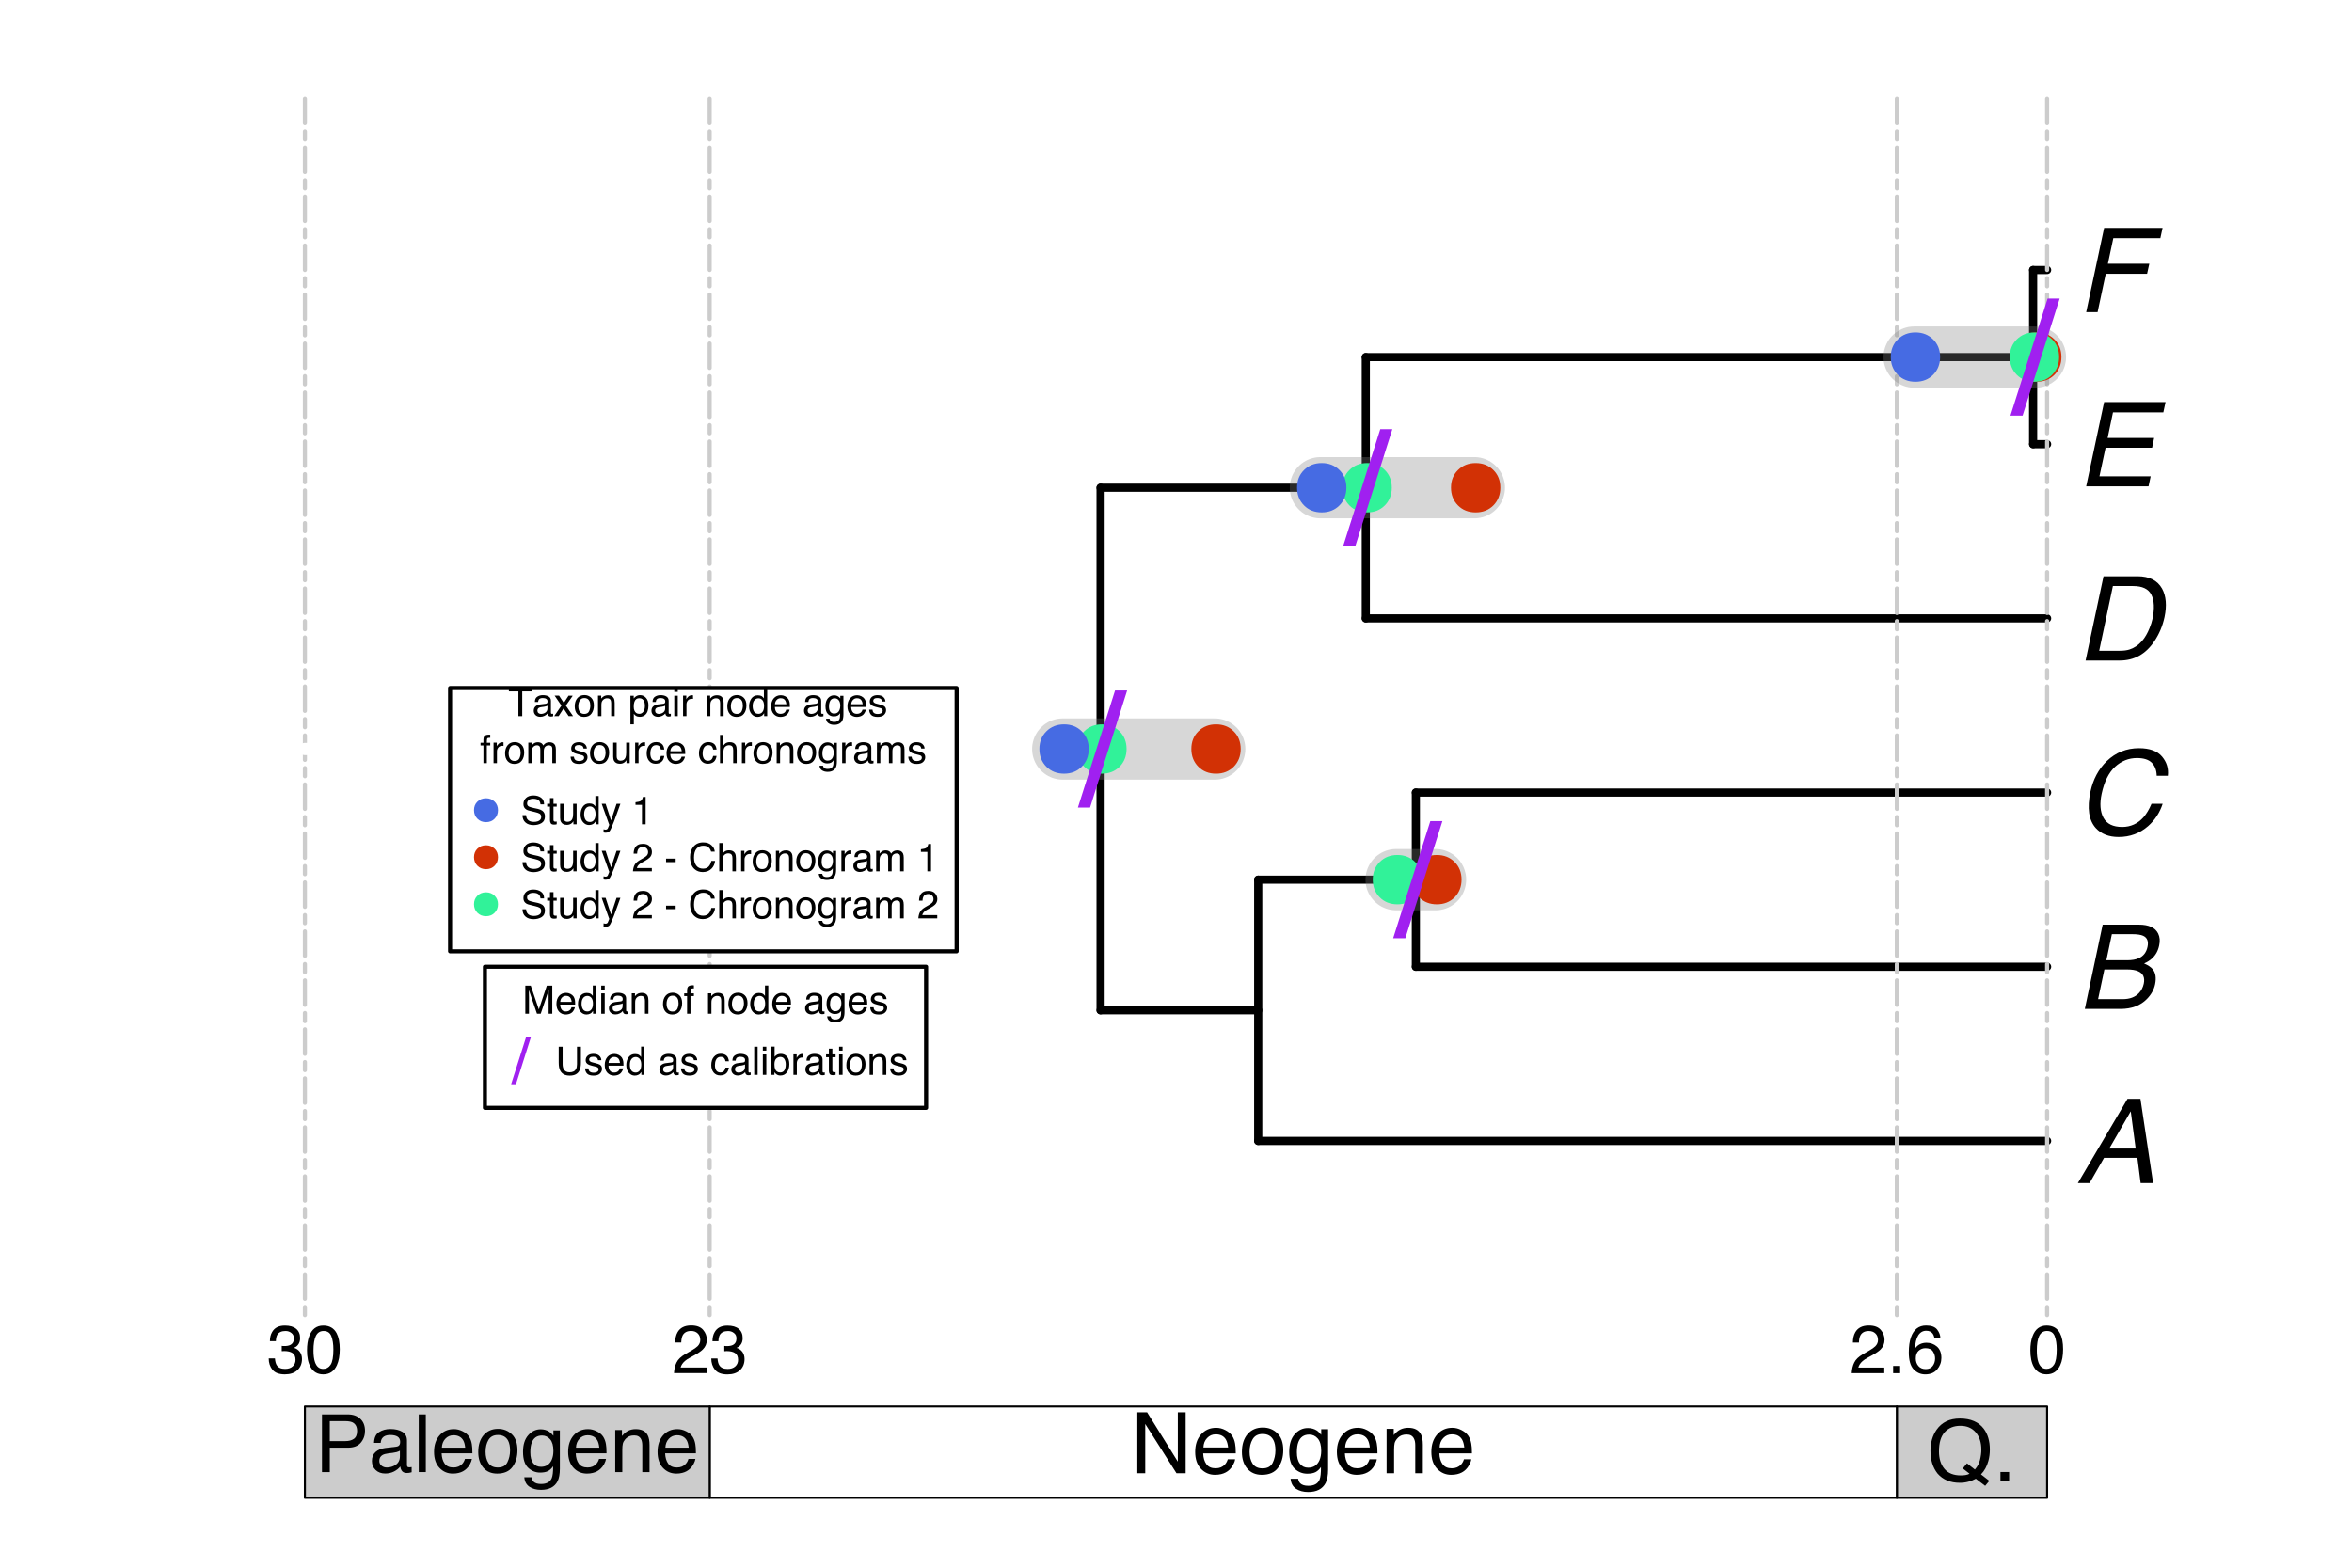 <?xml version="1.0" encoding="UTF-8"?>
<svg xmlns="http://www.w3.org/2000/svg" xmlns:xlink="http://www.w3.org/1999/xlink" width="432pt" height="288pt" viewBox="0 0 432 288" version="1.1">
<defs>
<g>
<symbol overflow="visible" id="glyph0-0">
<path style="stroke:none;" d="M 0.703 0 L 0.703 -15.484 L 12.984 -15.484 L 12.984 0 Z M 11.047 -1.938 L 11.047 -13.547 L 2.641 -13.547 L 2.641 -1.938 Z M 11.047 -1.938 "/>
</symbol>
<symbol overflow="visible" id="glyph0-1">
<path style="stroke:none;" d="M 10.938 -6.344 L 10.031 -13.188 L 6.078 -6.344 Z M 9.438 -15.484 L 11.812 -15.484 L 14.141 0 L 11.844 0 L 11.25 -4.641 L 5.125 -4.641 L 2.469 0 L 0.312 0 Z M 9.438 -15.484 "/>
</symbol>
<symbol overflow="visible" id="glyph0-2">
<path style="stroke:none;" d="M 9.359 -8.938 C 10.242 -8.938 10.957 -9.062 11.5 -9.312 C 12.363 -9.695 12.898 -10.391 13.109 -11.391 C 13.328 -12.41 13.062 -13.094 12.312 -13.438 C 11.883 -13.633 11.211 -13.734 10.297 -13.734 L 6.562 -13.734 L 5.547 -8.938 Z M 8.547 -1.797 C 9.836 -1.797 10.832 -2.164 11.531 -2.906 C 11.977 -3.375 12.273 -3.945 12.422 -4.625 C 12.66 -5.75 12.316 -6.516 11.391 -6.922 C 10.91 -7.141 10.234 -7.25 9.359 -7.25 L 5.188 -7.25 L 4.031 -1.797 Z M 4.875 -15.484 L 11.531 -15.484 C 13.344 -15.484 14.52 -14.941 15.062 -13.859 C 15.375 -13.223 15.438 -12.488 15.25 -11.656 C 15.051 -10.676 14.609 -9.875 13.922 -9.25 C 13.555 -8.914 13.078 -8.613 12.484 -8.344 C 13.203 -8.039 13.723 -7.695 14.047 -7.312 C 14.598 -6.645 14.75 -5.711 14.5 -4.516 C 14.289 -3.523 13.785 -2.625 12.984 -1.812 C 11.797 -0.602 10.18 0 8.141 0 L 1.594 0 Z M 4.875 -15.484 "/>
</symbol>
<symbol overflow="visible" id="glyph0-3">
<path style="stroke:none;" d="M 16.844 -10.844 L 14.797 -10.844 C 14.773 -11.844 14.477 -12.633 13.906 -13.219 C 13.332 -13.801 12.422 -14.094 11.172 -14.094 C 9.648 -14.094 8.305 -13.555 7.141 -12.484 C 5.984 -11.41 5.164 -9.766 4.688 -7.547 C 4.301 -5.734 4.41 -4.258 5.016 -3.125 C 5.629 -2 6.773 -1.438 8.453 -1.438 C 10.004 -1.438 11.312 -2.031 12.375 -3.219 C 12.926 -3.852 13.414 -4.676 13.844 -5.688 L 15.891 -5.688 C 15.359 -4.062 14.469 -2.695 13.219 -1.594 C 11.695 -0.258 9.891 0.406 7.797 0.406 C 6.004 0.406 4.609 -0.141 3.609 -1.234 C 2.316 -2.672 1.988 -4.895 2.625 -7.906 C 3.113 -10.188 4.113 -12.062 5.625 -13.531 C 7.27 -15.113 9.242 -15.906 11.547 -15.906 C 13.504 -15.906 14.914 -15.391 15.781 -14.359 C 16.645 -13.328 17 -12.156 16.844 -10.844 Z M 16.844 -10.844 "/>
</symbol>
<symbol overflow="visible" id="glyph0-4">
<path style="stroke:none;" d="M 7.969 -1.797 C 8.676 -1.797 9.273 -1.867 9.766 -2.016 C 10.641 -2.285 11.422 -2.812 12.109 -3.594 C 12.648 -4.219 13.113 -5.02 13.5 -6 C 13.738 -6.582 13.91 -7.125 14.016 -7.625 C 14.422 -9.539 14.352 -11.031 13.812 -12.094 C 13.281 -13.156 12.164 -13.688 10.469 -13.688 L 6.75 -13.688 L 4.234 -1.797 Z M 5.031 -15.484 L 11.297 -15.484 C 13.43 -15.484 14.926 -14.727 15.781 -13.219 C 16.531 -11.852 16.68 -10.109 16.234 -7.984 C 15.879 -6.336 15.25 -4.848 14.344 -3.516 C 12.77 -1.172 10.656 0 8 0 L 1.734 0 Z M 5.031 -15.484 "/>
</symbol>
<symbol overflow="visible" id="glyph0-5">
<path style="stroke:none;" d="M 5.141 -15.484 L 16.422 -15.484 L 16.016 -13.594 L 6.766 -13.594 L 5.781 -8.891 L 14.328 -8.891 L 13.953 -7.094 L 5.406 -7.094 L 4.281 -1.844 L 13.688 -1.844 L 13.297 0 L 1.844 0 Z M 5.141 -15.484 "/>
</symbol>
<symbol overflow="visible" id="glyph0-6">
<path style="stroke:none;" d="M 5.141 -15.484 L 15.875 -15.484 L 15.469 -13.594 L 6.828 -13.594 L 5.828 -8.891 L 13.438 -8.891 L 13.031 -7.047 L 5.438 -7.047 L 3.938 0 L 1.844 0 Z M 5.141 -15.484 "/>
</symbol>
<symbol overflow="visible" id="glyph1-0">
<path style="stroke:none;" d="M 0.5 0 L 0.5 -11.188 L 9.375 -11.188 L 9.375 0 Z M 7.984 -1.406 L 7.984 -9.781 L 1.906 -9.781 L 1.906 -1.406 Z M 7.984 -1.406 "/>
</symbol>
<symbol overflow="visible" id="glyph1-1">
<path style="stroke:none;" d="M 11.422 -0.031 L 10.656 0.891 L 8.938 -0.422 C 8.52 -0.191 8.066 -0.008 7.578 0.125 C 7.098 0.258 6.57 0.328 6 0.328 C 4.258 0.328 2.895 -0.238 1.906 -1.375 C 1.039 -2.477 0.609 -3.863 0.609 -5.531 C 0.609 -7.039 0.984 -8.336 1.734 -9.422 C 2.703 -10.797 4.129 -11.484 6.016 -11.484 C 7.992 -11.484 9.457 -10.852 10.406 -9.594 C 11.145 -8.594 11.516 -7.32 11.516 -5.781 C 11.516 -5.062 11.426 -4.367 11.25 -3.703 C 10.977 -2.691 10.523 -1.863 9.891 -1.219 Z M 6.172 -1.031 C 6.484 -1.031 6.773 -1.051 7.047 -1.094 C 7.328 -1.133 7.57 -1.219 7.781 -1.344 L 6.547 -2.312 L 7.312 -3.25 L 8.766 -2.109 C 9.234 -2.641 9.547 -3.227 9.703 -3.875 C 9.867 -4.531 9.953 -5.16 9.953 -5.766 C 9.953 -7.078 9.609 -8.133 8.922 -8.938 C 8.234 -9.738 7.297 -10.141 6.109 -10.141 C 4.898 -10.141 3.941 -9.754 3.234 -8.984 C 2.523 -8.211 2.172 -7.031 2.172 -5.438 C 2.172 -4.094 2.508 -3.02 3.188 -2.219 C 3.863 -1.426 4.859 -1.031 6.172 -1.031 Z M 6.172 -1.031 "/>
</symbol>
<symbol overflow="visible" id="glyph1-2">
<path style="stroke:none;" d="M 1.328 -1.656 L 2.922 -1.656 L 2.922 0 L 1.328 0 Z M 1.328 -1.656 "/>
</symbol>
<symbol overflow="visible" id="glyph1-3">
<path style="stroke:none;" d="M 1.188 -11.188 L 2.984 -11.188 L 8.625 -2.125 L 8.625 -11.188 L 10.062 -11.188 L 10.062 0 L 8.375 0 L 2.641 -9.047 L 2.641 0 L 1.188 0 Z M 5.531 -11.188 Z M 5.531 -11.188 "/>
</symbol>
<symbol overflow="visible" id="glyph1-4">
<path style="stroke:none;" d="M 4.406 -8.344 C 4.977 -8.344 5.535 -8.203 6.078 -7.922 C 6.617 -7.648 7.035 -7.301 7.328 -6.875 C 7.598 -6.469 7.781 -5.988 7.875 -5.438 C 7.957 -5.062 8 -4.461 8 -3.641 L 2.016 -3.641 C 2.047 -2.816 2.242 -2.156 2.609 -1.656 C 2.973 -1.156 3.535 -0.906 4.297 -0.906 C 5.016 -0.906 5.586 -1.141 6.016 -1.609 C 6.254 -1.879 6.426 -2.195 6.531 -2.562 L 7.875 -2.562 C 7.844 -2.258 7.723 -1.922 7.516 -1.547 C 7.316 -1.18 7.098 -0.883 6.859 -0.656 C 6.441 -0.25 5.926 0.023 5.312 0.172 C 4.977 0.254 4.602 0.297 4.188 0.297 C 3.176 0.297 2.316 -0.07 1.609 -0.812 C 0.898 -1.551 0.547 -2.586 0.547 -3.922 C 0.547 -5.234 0.898 -6.297 1.609 -7.109 C 2.328 -7.93 3.258 -8.344 4.406 -8.344 Z M 6.594 -4.734 C 6.531 -5.328 6.398 -5.801 6.203 -6.156 C 5.828 -6.812 5.195 -7.141 4.312 -7.141 C 3.688 -7.141 3.16 -6.91 2.734 -6.453 C 2.305 -6.004 2.082 -5.43 2.062 -4.734 Z M 4.266 -8.359 Z M 4.266 -8.359 "/>
</symbol>
<symbol overflow="visible" id="glyph1-5">
<path style="stroke:none;" d="M 4.234 -0.891 C 5.148 -0.891 5.773 -1.234 6.109 -1.922 C 6.441 -2.609 6.609 -3.367 6.609 -4.203 C 6.609 -4.973 6.488 -5.594 6.25 -6.062 C 5.863 -6.82 5.195 -7.203 4.25 -7.203 C 3.414 -7.203 2.805 -6.879 2.422 -6.234 C 2.047 -5.598 1.859 -4.828 1.859 -3.922 C 1.859 -3.055 2.047 -2.332 2.422 -1.75 C 2.805 -1.176 3.41 -0.891 4.234 -0.891 Z M 4.297 -8.391 C 5.348 -8.391 6.234 -8.039 6.953 -7.344 C 7.68 -6.645 8.047 -5.613 8.047 -4.25 C 8.047 -2.938 7.723 -1.848 7.078 -0.984 C 6.441 -0.129 5.453 0.297 4.109 0.297 C 2.984 0.297 2.094 -0.082 1.438 -0.844 C 0.781 -1.602 0.453 -2.625 0.453 -3.906 C 0.453 -5.27 0.797 -6.359 1.484 -7.172 C 2.18 -7.984 3.117 -8.391 4.297 -8.391 Z M 4.25 -8.359 Z M 4.25 -8.359 "/>
</symbol>
<symbol overflow="visible" id="glyph1-6">
<path style="stroke:none;" d="M 3.891 -8.297 C 4.523 -8.297 5.082 -8.141 5.562 -7.828 C 5.82 -7.648 6.082 -7.391 6.344 -7.047 L 6.344 -8.078 L 7.609 -8.078 L 7.609 -0.656 C 7.609 0.375 7.457 1.191 7.156 1.797 C 6.582 2.898 5.508 3.453 3.938 3.453 C 3.062 3.453 2.32 3.254 1.719 2.859 C 1.125 2.461 0.789 1.848 0.719 1.016 L 2.109 1.016 C 2.172 1.379 2.301 1.66 2.5 1.859 C 2.812 2.16 3.301 2.312 3.969 2.312 C 5.02 2.312 5.707 1.941 6.031 1.203 C 6.219 0.766 6.305 -0.016 6.297 -1.141 C 6.023 -0.723 5.695 -0.41 5.312 -0.203 C 4.926 -0.004 4.414 0.094 3.781 0.094 C 2.895 0.094 2.117 -0.219 1.453 -0.844 C 0.797 -1.469 0.469 -2.504 0.469 -3.953 C 0.469 -5.316 0.801 -6.379 1.469 -7.141 C 2.133 -7.91 2.941 -8.297 3.891 -8.297 Z M 6.344 -4.109 C 6.344 -5.117 6.133 -5.867 5.719 -6.359 C 5.301 -6.848 4.773 -7.094 4.141 -7.094 C 3.172 -7.094 2.508 -6.641 2.156 -5.734 C 1.969 -5.254 1.875 -4.625 1.875 -3.844 C 1.875 -2.914 2.062 -2.211 2.438 -1.734 C 2.812 -1.254 3.312 -1.016 3.938 -1.016 C 4.914 -1.016 5.609 -1.461 6.016 -2.359 C 6.234 -2.859 6.344 -3.441 6.344 -4.109 Z M 4.047 -8.359 Z M 4.047 -8.359 "/>
</symbol>
<symbol overflow="visible" id="glyph1-7">
<path style="stroke:none;" d="M 1 -8.156 L 2.312 -8.156 L 2.312 -7 C 2.695 -7.477 3.102 -7.82 3.531 -8.031 C 3.969 -8.238 4.445 -8.344 4.969 -8.344 C 6.125 -8.344 6.906 -7.938 7.312 -7.125 C 7.539 -6.688 7.656 -6.055 7.656 -5.234 L 7.656 0 L 6.266 0 L 6.266 -5.141 C 6.266 -5.641 6.188 -6.039 6.031 -6.344 C 5.789 -6.852 5.352 -7.109 4.719 -7.109 C 4.383 -7.109 4.113 -7.07 3.906 -7 C 3.531 -6.895 3.203 -6.672 2.922 -6.328 C 2.691 -6.066 2.539 -5.789 2.469 -5.5 C 2.406 -5.219 2.375 -4.805 2.375 -4.266 L 2.375 0 L 1 0 Z M 4.219 -8.359 Z M 4.219 -8.359 "/>
</symbol>
<symbol overflow="visible" id="glyph2-0">
<path style="stroke:none;" d="M 0.469 0 L 0.469 -10.594 L 8.875 -10.594 L 8.875 0 Z M 7.562 -1.328 L 7.562 -9.266 L 1.797 -9.266 L 1.797 -1.328 Z M 7.562 -1.328 "/>
</symbol>
<symbol overflow="visible" id="glyph2-1">
<path style="stroke:none;" d="M 1.266 -10.594 L 6.031 -10.594 C 6.969 -10.594 7.723 -10.328 8.297 -9.797 C 8.879 -9.266 9.172 -8.52 9.172 -7.562 C 9.172 -6.727 8.91 -6.004 8.391 -5.391 C 7.879 -4.785 7.094 -4.484 6.031 -4.484 L 2.703 -4.484 L 2.703 0 L 1.266 0 Z M 7.719 -7.547 C 7.719 -8.328 7.43 -8.859 6.859 -9.141 C 6.535 -9.285 6.098 -9.359 5.547 -9.359 L 2.703 -9.359 L 2.703 -5.688 L 5.547 -5.688 C 6.191 -5.688 6.711 -5.82 7.109 -6.094 C 7.516 -6.375 7.719 -6.859 7.719 -7.547 Z M 7.719 -7.547 "/>
</symbol>
<symbol overflow="visible" id="glyph2-2">
<path style="stroke:none;" d="M 1.953 -2.062 C 1.953 -1.688 2.086 -1.391 2.359 -1.172 C 2.629 -0.953 2.953 -0.844 3.328 -0.844 C 3.785 -0.844 4.227 -0.945 4.656 -1.156 C 5.375 -1.508 5.734 -2.086 5.734 -2.891 L 5.734 -3.922 C 5.578 -3.828 5.375 -3.742 5.125 -3.672 C 4.875 -3.609 4.629 -3.562 4.391 -3.531 L 3.609 -3.438 C 3.129 -3.375 2.773 -3.273 2.547 -3.141 C 2.148 -2.91 1.953 -2.551 1.953 -2.062 Z M 5.094 -4.672 C 5.383 -4.711 5.582 -4.836 5.688 -5.047 C 5.75 -5.172 5.781 -5.336 5.781 -5.547 C 5.781 -5.992 5.617 -6.316 5.297 -6.516 C 4.984 -6.711 4.535 -6.812 3.953 -6.812 C 3.273 -6.812 2.797 -6.629 2.516 -6.266 C 2.348 -6.066 2.242 -5.766 2.203 -5.359 L 0.984 -5.359 C 1.016 -6.316 1.32 -6.977 1.906 -7.344 C 2.5 -7.719 3.191 -7.906 3.984 -7.906 C 4.891 -7.906 5.625 -7.734 6.188 -7.391 C 6.75 -7.047 7.031 -6.508 7.031 -5.781 L 7.031 -1.328 C 7.031 -1.191 7.055 -1.082 7.109 -1 C 7.172 -0.914 7.289 -0.875 7.469 -0.875 C 7.531 -0.875 7.594 -0.879 7.656 -0.891 C 7.727 -0.898 7.805 -0.91 7.891 -0.922 L 7.891 0.031 C 7.691 0.094 7.539 0.129 7.438 0.141 C 7.332 0.16 7.188 0.172 7 0.172 C 6.551 0.172 6.227 0.008 6.031 -0.312 C 5.926 -0.477 5.848 -0.719 5.797 -1.031 C 5.535 -0.676 5.156 -0.367 4.656 -0.109 C 4.164 0.141 3.625 0.266 3.031 0.266 C 2.312 0.266 1.723 0.047 1.266 -0.391 C 0.816 -0.828 0.594 -1.375 0.594 -2.031 C 0.594 -2.738 0.816 -3.289 1.266 -3.688 C 1.711 -4.082 2.297 -4.328 3.016 -4.422 Z M 4.016 -7.906 Z M 4.016 -7.906 "/>
</symbol>
<symbol overflow="visible" id="glyph2-3">
<path style="stroke:none;" d="M 0.984 -10.594 L 2.281 -10.594 L 2.281 0 L 0.984 0 Z M 0.984 -10.594 "/>
</symbol>
<symbol overflow="visible" id="glyph2-4">
<path style="stroke:none;" d="M 4.172 -7.891 C 4.711 -7.891 5.238 -7.758 5.75 -7.5 C 6.27 -7.25 6.664 -6.922 6.938 -6.516 C 7.195 -6.117 7.367 -5.66 7.453 -5.141 C 7.523 -4.785 7.562 -4.223 7.562 -3.453 L 1.906 -3.453 C 1.938 -2.66 2.125 -2.023 2.469 -1.547 C 2.812 -1.078 3.348 -0.844 4.078 -0.844 C 4.754 -0.844 5.297 -1.066 5.703 -1.516 C 5.93 -1.773 6.094 -2.078 6.188 -2.422 L 7.469 -2.422 C 7.426 -2.141 7.312 -1.82 7.125 -1.469 C 6.938 -1.125 6.723 -0.844 6.484 -0.625 C 6.086 -0.238 5.602 0.02 5.031 0.156 C 4.719 0.238 4.363 0.281 3.969 0.281 C 3 0.281 2.18 -0.066 1.516 -0.766 C 0.848 -1.473 0.516 -2.457 0.516 -3.719 C 0.516 -4.957 0.848 -5.961 1.516 -6.734 C 2.191 -7.504 3.078 -7.891 4.172 -7.891 Z M 6.234 -4.484 C 6.18 -5.047 6.062 -5.492 5.875 -5.828 C 5.508 -6.453 4.914 -6.766 4.094 -6.766 C 3.488 -6.766 2.984 -6.547 2.578 -6.109 C 2.18 -5.68 1.973 -5.141 1.953 -4.484 Z M 4.047 -7.906 Z M 4.047 -7.906 "/>
</symbol>
<symbol overflow="visible" id="glyph2-5">
<path style="stroke:none;" d="M 4.016 -0.844 C 4.879 -0.844 5.469 -1.164 5.781 -1.812 C 6.102 -2.469 6.266 -3.191 6.266 -3.984 C 6.266 -4.703 6.148 -5.289 5.922 -5.75 C 5.555 -6.457 4.926 -6.812 4.031 -6.812 C 3.238 -6.812 2.66 -6.508 2.297 -5.906 C 1.941 -5.301 1.766 -4.57 1.766 -3.719 C 1.766 -2.895 1.941 -2.207 2.297 -1.656 C 2.66 -1.113 3.234 -0.844 4.016 -0.844 Z M 4.062 -7.938 C 5.062 -7.938 5.906 -7.602 6.594 -6.938 C 7.281 -6.281 7.625 -5.305 7.625 -4.016 C 7.625 -2.773 7.316 -1.75 6.703 -0.938 C 6.098 -0.125 5.16 0.281 3.891 0.281 C 2.828 0.281 1.984 -0.078 1.359 -0.797 C 0.734 -1.516 0.422 -2.477 0.422 -3.688 C 0.422 -4.988 0.75 -6.02 1.406 -6.781 C 2.07 -7.551 2.957 -7.938 4.062 -7.938 Z M 4.016 -7.906 Z M 4.016 -7.906 "/>
</symbol>
<symbol overflow="visible" id="glyph2-6">
<path style="stroke:none;" d="M 3.672 -7.859 C 4.273 -7.859 4.805 -7.707 5.266 -7.406 C 5.504 -7.238 5.754 -6.992 6.016 -6.672 L 6.016 -7.656 L 7.203 -7.656 L 7.203 -0.625 C 7.203 0.352 7.062 1.125 6.781 1.688 C 6.238 2.738 5.223 3.266 3.734 3.266 C 2.898 3.266 2.195 3.078 1.625 2.703 C 1.062 2.336 0.742 1.754 0.672 0.953 L 2 0.953 C 2.062 1.305 2.188 1.578 2.375 1.766 C 2.664 2.047 3.125 2.188 3.75 2.188 C 4.75 2.188 5.398 1.836 5.703 1.141 C 5.891 0.723 5.977 -0.016 5.969 -1.078 C 5.707 -0.68 5.395 -0.383 5.031 -0.188 C 4.664 0 4.18 0.094 3.578 0.094 C 2.742 0.094 2.008 -0.203 1.375 -0.797 C 0.75 -1.391 0.438 -2.367 0.438 -3.734 C 0.438 -5.035 0.754 -6.047 1.391 -6.766 C 2.023 -7.492 2.785 -7.859 3.672 -7.859 Z M 6.016 -3.891 C 6.016 -4.848 5.816 -5.555 5.422 -6.016 C 5.023 -6.484 4.523 -6.719 3.922 -6.719 C 3.004 -6.719 2.379 -6.285 2.047 -5.422 C 1.867 -4.973 1.781 -4.379 1.781 -3.641 C 1.781 -2.766 1.953 -2.098 2.297 -1.641 C 2.648 -1.191 3.129 -0.969 3.734 -0.969 C 4.66 -0.969 5.316 -1.391 5.703 -2.234 C 5.91 -2.703 6.016 -3.254 6.016 -3.891 Z M 3.828 -7.906 Z M 3.828 -7.906 "/>
</symbol>
<symbol overflow="visible" id="glyph2-7">
<path style="stroke:none;" d="M 0.953 -7.719 L 2.188 -7.719 L 2.188 -6.625 C 2.551 -7.07 2.938 -7.395 3.344 -7.594 C 3.75 -7.789 4.203 -7.891 4.703 -7.891 C 5.805 -7.891 6.547 -7.508 6.922 -6.75 C 7.141 -6.332 7.25 -5.734 7.25 -4.953 L 7.25 0 L 5.922 0 L 5.922 -4.859 C 5.922 -5.336 5.852 -5.719 5.719 -6 C 5.488 -6.488 5.07 -6.734 4.469 -6.734 C 4.156 -6.734 3.898 -6.703 3.703 -6.641 C 3.348 -6.523 3.035 -6.312 2.766 -6 C 2.547 -5.738 2.406 -5.473 2.344 -5.203 C 2.281 -4.93 2.25 -4.547 2.25 -4.047 L 2.25 0 L 0.953 0 Z M 4 -7.906 Z M 4 -7.906 "/>
</symbol>
<symbol overflow="visible" id="glyph3-0">
<path style="stroke:none;" d="M 0.406 0 L 0.406 -8.953 L 7.516 -8.953 L 7.516 0 Z M 6.391 -1.125 L 6.391 -7.828 L 1.531 -7.828 L 1.531 -1.125 Z M 6.391 -1.125 "/>
</symbol>
<symbol overflow="visible" id="glyph3-1">
<path style="stroke:none;" d="M 3.375 -8.734 C 4.508 -8.734 5.328 -8.266 5.828 -7.328 C 6.211 -6.609 6.406 -5.625 6.406 -4.375 C 6.406 -3.188 6.227 -2.207 5.875 -1.438 C 5.363 -0.32 4.531 0.234 3.375 0.234 C 2.32 0.234 1.539 -0.219 1.031 -1.125 C 0.602 -1.883 0.391 -2.906 0.391 -4.188 C 0.391 -5.176 0.52 -6.023 0.781 -6.734 C 1.258 -8.066 2.125 -8.734 3.375 -8.734 Z M 3.359 -0.766 C 3.93 -0.766 4.383 -1.016 4.719 -1.516 C 5.062 -2.023 5.234 -2.961 5.234 -4.328 C 5.234 -5.328 5.109 -6.145 4.859 -6.781 C 4.617 -7.414 4.145 -7.734 3.438 -7.734 C 2.789 -7.734 2.316 -7.43 2.016 -6.828 C 1.723 -6.223 1.578 -5.328 1.578 -4.141 C 1.578 -3.254 1.672 -2.539 1.859 -2 C 2.148 -1.176 2.648 -0.766 3.359 -0.766 Z M 3.359 -0.766 "/>
</symbol>
<symbol overflow="visible" id="glyph3-2">
<path style="stroke:none;" d="M 0.391 0 C 0.43 -0.75 0.586 -1.398 0.859 -1.953 C 1.129 -2.516 1.656 -3.023 2.438 -3.484 L 3.609 -4.156 C 4.129 -4.457 4.5 -4.719 4.719 -4.938 C 5.051 -5.27 5.219 -5.656 5.219 -6.094 C 5.219 -6.602 5.062 -7.004 4.75 -7.297 C 4.445 -7.598 4.039 -7.75 3.531 -7.75 C 2.781 -7.75 2.258 -7.469 1.969 -6.906 C 1.82 -6.594 1.738 -6.164 1.719 -5.625 L 0.609 -5.625 C 0.617 -6.383 0.758 -7.004 1.031 -7.484 C 1.5 -8.336 2.336 -8.766 3.547 -8.766 C 4.547 -8.766 5.273 -8.492 5.734 -7.953 C 6.191 -7.41 6.422 -6.805 6.422 -6.141 C 6.422 -5.441 6.176 -4.848 5.688 -4.359 C 5.406 -4.066 4.895 -3.711 4.156 -3.297 L 3.328 -2.844 C 2.922 -2.625 2.609 -2.414 2.391 -2.219 C 1.984 -1.863 1.723 -1.469 1.609 -1.031 L 6.375 -1.031 L 6.375 0 Z M 0.391 0 "/>
</symbol>
<symbol overflow="visible" id="glyph3-3">
<path style="stroke:none;" d="M 1.062 -1.328 L 2.344 -1.328 L 2.344 0 L 1.062 0 Z M 1.062 -1.328 "/>
</symbol>
<symbol overflow="visible" id="glyph3-4">
<path style="stroke:none;" d="M 3.656 -8.766 C 4.625 -8.766 5.301 -8.508 5.688 -8 C 6.07 -7.5 6.266 -6.977 6.266 -6.438 L 5.188 -6.438 C 5.113 -6.789 5.008 -7.062 4.875 -7.25 C 4.602 -7.613 4.203 -7.797 3.672 -7.797 C 3.055 -7.797 2.566 -7.516 2.203 -6.953 C 1.848 -6.391 1.648 -5.578 1.609 -4.516 C 1.859 -4.891 2.172 -5.164 2.547 -5.344 C 2.898 -5.508 3.289 -5.594 3.719 -5.594 C 4.457 -5.594 5.098 -5.359 5.641 -4.891 C 6.18 -4.422 6.453 -3.723 6.453 -2.797 C 6.453 -2.004 6.191 -1.301 5.672 -0.688 C 5.16 -0.082 4.426 0.219 3.469 0.219 C 2.656 0.219 1.953 -0.086 1.359 -0.703 C 0.766 -1.328 0.469 -2.367 0.469 -3.828 C 0.469 -4.922 0.598 -5.844 0.859 -6.594 C 1.367 -8.039 2.301 -8.766 3.656 -8.766 Z M 3.578 -0.75 C 4.148 -0.75 4.578 -0.941 4.859 -1.328 C 5.148 -1.723 5.297 -2.18 5.297 -2.703 C 5.297 -3.148 5.164 -3.578 4.906 -3.984 C 4.656 -4.391 4.191 -4.594 3.516 -4.594 C 3.047 -4.594 2.633 -4.438 2.281 -4.125 C 1.926 -3.812 1.75 -3.336 1.75 -2.703 C 1.75 -2.148 1.91 -1.688 2.234 -1.312 C 2.555 -0.938 3.004 -0.75 3.578 -0.75 Z M 3.578 -0.75 "/>
</symbol>
<symbol overflow="visible" id="glyph3-5">
<path style="stroke:none;" d="M 3.25 0.234 C 2.207 0.234 1.453 -0.047 0.984 -0.609 C 0.523 -1.18 0.297 -1.875 0.297 -2.688 L 1.438 -2.688 C 1.488 -2.113 1.598 -1.703 1.766 -1.453 C 2.047 -0.992 2.555 -0.766 3.297 -0.766 C 3.879 -0.766 4.344 -0.914 4.688 -1.219 C 5.039 -1.531 5.219 -1.93 5.219 -2.422 C 5.219 -3.023 5.031 -3.445 4.656 -3.688 C 4.289 -3.926 3.785 -4.047 3.141 -4.047 C 3.066 -4.047 2.988 -4.039 2.906 -4.031 C 2.832 -4.031 2.758 -4.031 2.688 -4.031 L 2.688 -5 C 2.801 -4.988 2.895 -4.977 2.969 -4.969 C 3.039 -4.969 3.125 -4.969 3.219 -4.969 C 3.625 -4.969 3.961 -5.031 4.234 -5.156 C 4.691 -5.383 4.922 -5.789 4.922 -6.375 C 4.922 -6.812 4.766 -7.145 4.453 -7.375 C 4.148 -7.613 3.797 -7.734 3.391 -7.734 C 2.648 -7.734 2.141 -7.492 1.859 -7.016 C 1.711 -6.742 1.629 -6.359 1.609 -5.859 L 0.516 -5.859 C 0.516 -6.516 0.645 -7.066 0.906 -7.516 C 1.352 -8.328 2.141 -8.734 3.266 -8.734 C 4.16 -8.734 4.848 -8.535 5.328 -8.141 C 5.816 -7.742 6.062 -7.172 6.062 -6.422 C 6.062 -5.891 5.914 -5.457 5.625 -5.125 C 5.445 -4.914 5.219 -4.754 4.938 -4.641 C 5.395 -4.504 5.754 -4.254 6.016 -3.891 C 6.273 -3.535 6.406 -3.098 6.406 -2.578 C 6.406 -1.742 6.129 -1.066 5.578 -0.547 C 5.023 -0.023 4.25 0.234 3.25 0.234 Z M 3.25 0.234 "/>
</symbol>
<symbol overflow="visible" id="glyph4-0">
<path style="stroke:none;" d="M 1.359 0 L 1.359 -30.125 L 25.266 -30.125 L 25.266 0 Z M 21.5 -3.781 L 21.5 -26.359 L 5.125 -26.359 L 5.125 -3.781 Z M 21.5 -3.781 "/>
</symbol>
<symbol overflow="visible" id="glyph4-1">
<path style="stroke:none;" d="M 12.125 -15.047 C 12.125 -13.734 11.695 -12.645 10.844 -11.781 C 9.988 -10.926 8.906 -10.5 7.594 -10.5 C 6.281 -10.5 5.195 -10.926 4.344 -11.781 C 3.488 -12.645 3.062 -13.734 3.062 -15.047 C 3.062 -16.359 3.488 -17.438 4.344 -18.281 C 5.195 -19.133 6.281 -19.562 7.594 -19.562 C 8.906 -19.562 9.988 -19.133 10.844 -18.281 C 11.695 -17.438 12.125 -16.359 12.125 -15.047 Z M 12.125 -15.047 "/>
</symbol>
<symbol overflow="visible" id="glyph5-0">
<path style="stroke:none;" d="M 0.969 0 L 0.969 -21.516 L 18.047 -21.516 L 18.047 0 Z M 15.359 -2.703 L 15.359 -18.828 L 3.656 -18.828 L 3.656 -2.703 Z M 15.359 -2.703 "/>
</symbol>
<symbol overflow="visible" id="glyph5-1">
<path style="stroke:none;" d="M 6.828 -21.516 L 9.047 -21.516 L 2.234 0 L 0 0 Z M 6.828 -21.516 "/>
</symbol>
<symbol overflow="visible" id="glyph6-0">
<path style="stroke:none;" d="M 0.656 0 L 0.656 -14.641 L 12.281 -14.641 L 12.281 0 Z M 10.438 -1.828 L 10.438 -12.797 L 2.484 -12.797 L 2.484 -1.828 Z M 10.438 -1.828 "/>
</symbol>
<symbol overflow="visible" id="glyph6-1">
<path style="stroke:none;" d="M 5.891 -7.312 C 5.891 -6.676 5.68 -6.148 5.266 -5.734 C 4.848 -5.316 4.32 -5.109 3.688 -5.109 C 3.051 -5.109 2.523 -5.316 2.109 -5.734 C 1.691 -6.148 1.484 -6.676 1.484 -7.312 C 1.484 -7.945 1.691 -8.469 2.109 -8.875 C 2.523 -9.289 3.051 -9.5 3.688 -9.5 C 4.32 -9.5 4.848 -9.289 5.266 -8.875 C 5.68 -8.469 5.891 -7.945 5.891 -7.312 Z M 5.891 -7.312 "/>
</symbol>
<symbol overflow="visible" id="glyph7-0">
<path style="stroke:none;" d="M 0.234 0 L 0.234 -5.172 L 4.328 -5.172 L 4.328 0 Z M 3.688 -0.641 L 3.688 -4.516 L 0.875 -4.516 L 0.875 -0.641 Z M 3.688 -0.641 "/>
</symbol>
<symbol overflow="visible" id="glyph7-1">
<path style="stroke:none;" d="M 4.312 -5.172 L 4.312 -4.547 L 2.562 -4.547 L 2.562 0 L 1.859 0 L 1.859 -4.547 L 0.109 -4.547 L 0.109 -5.172 Z M 4.312 -5.172 "/>
</symbol>
<symbol overflow="visible" id="glyph7-2">
<path style="stroke:none;" d="M 0.953 -1 C 0.953 -0.82 1.016 -0.676 1.141 -0.562 C 1.273 -0.457 1.438 -0.406 1.625 -0.406 C 1.844 -0.406 2.055 -0.457 2.266 -0.562 C 2.617 -0.738 2.797 -1.02 2.797 -1.406 L 2.797 -1.922 C 2.723 -1.867 2.625 -1.828 2.5 -1.797 C 2.375 -1.766 2.254 -1.738 2.141 -1.719 L 1.766 -1.672 C 1.523 -1.641 1.348 -1.594 1.234 -1.531 C 1.047 -1.414 0.953 -1.238 0.953 -1 Z M 2.484 -2.281 C 2.629 -2.301 2.727 -2.363 2.781 -2.469 C 2.801 -2.52 2.812 -2.598 2.812 -2.703 C 2.812 -2.922 2.734 -3.078 2.578 -3.172 C 2.43 -3.273 2.211 -3.328 1.922 -3.328 C 1.598 -3.328 1.363 -3.238 1.219 -3.062 C 1.145 -2.957 1.098 -2.805 1.078 -2.609 L 0.484 -2.609 C 0.492 -3.078 0.645 -3.398 0.938 -3.578 C 1.227 -3.766 1.562 -3.859 1.938 -3.859 C 2.383 -3.859 2.742 -3.773 3.016 -3.609 C 3.297 -3.441 3.438 -3.176 3.438 -2.812 L 3.438 -0.641 C 3.438 -0.578 3.445 -0.523 3.469 -0.484 C 3.5 -0.441 3.555 -0.422 3.641 -0.422 C 3.672 -0.422 3.703 -0.422 3.734 -0.422 C 3.773 -0.43 3.812 -0.441 3.844 -0.453 L 3.844 0.016 C 3.75 0.047 3.676 0.062 3.625 0.062 C 3.57 0.07 3.504 0.078 3.422 0.078 C 3.203 0.078 3.039 0 2.938 -0.156 C 2.883 -0.238 2.848 -0.352 2.828 -0.5 C 2.703 -0.332 2.516 -0.188 2.266 -0.062 C 2.023 0.062 1.766 0.125 1.484 0.125 C 1.129 0.125 0.836 0.02 0.609 -0.188 C 0.391 -0.406 0.281 -0.672 0.281 -0.984 C 0.281 -1.336 0.391 -1.609 0.609 -1.797 C 0.828 -1.992 1.113 -2.113 1.469 -2.156 Z M 1.953 -3.859 Z M 1.953 -3.859 "/>
</symbol>
<symbol overflow="visible" id="glyph7-3">
<path style="stroke:none;" d="M 0.109 -3.766 L 0.922 -3.766 L 1.797 -2.438 L 2.672 -3.766 L 3.438 -3.75 L 2.172 -1.938 L 3.5 0 L 2.688 0 L 1.75 -1.406 L 0.844 0 L 0.031 0 L 1.359 -1.938 Z M 0.109 -3.766 "/>
</symbol>
<symbol overflow="visible" id="glyph7-4">
<path style="stroke:none;" d="M 1.953 -0.406 C 2.379 -0.406 2.672 -0.562 2.828 -0.875 C 2.984 -1.195 3.062 -1.551 3.062 -1.938 C 3.062 -2.289 3.004 -2.578 2.891 -2.797 C 2.711 -3.148 2.406 -3.328 1.969 -3.328 C 1.582 -3.328 1.301 -3.176 1.125 -2.875 C 0.945 -2.582 0.859 -2.227 0.859 -1.812 C 0.859 -1.406 0.945 -1.066 1.125 -0.797 C 1.301 -0.535 1.578 -0.406 1.953 -0.406 Z M 1.984 -3.875 C 2.473 -3.875 2.883 -3.711 3.219 -3.391 C 3.551 -3.066 3.719 -2.594 3.719 -1.969 C 3.719 -1.352 3.566 -0.848 3.266 -0.453 C 2.973 -0.055 2.52 0.141 1.906 0.141 C 1.383 0.141 0.969 -0.035 0.656 -0.391 C 0.352 -0.742 0.203 -1.211 0.203 -1.797 C 0.203 -2.43 0.363 -2.938 0.688 -3.312 C 1.008 -3.688 1.441 -3.875 1.984 -3.875 Z M 1.969 -3.859 Z M 1.969 -3.859 "/>
</symbol>
<symbol overflow="visible" id="glyph7-5">
<path style="stroke:none;" d="M 0.469 -3.766 L 1.062 -3.766 L 1.062 -3.234 C 1.238 -3.453 1.426 -3.609 1.625 -3.703 C 1.832 -3.797 2.055 -3.844 2.297 -3.844 C 2.828 -3.844 3.188 -3.66 3.375 -3.297 C 3.477 -3.086 3.531 -2.797 3.531 -2.422 L 3.531 0 L 2.891 0 L 2.891 -2.375 C 2.891 -2.602 2.859 -2.789 2.797 -2.938 C 2.68 -3.164 2.473 -3.281 2.172 -3.281 C 2.023 -3.281 1.906 -3.266 1.812 -3.234 C 1.633 -3.18 1.477 -3.078 1.344 -2.922 C 1.238 -2.797 1.172 -2.664 1.141 -2.531 C 1.109 -2.406 1.094 -2.219 1.094 -1.969 L 1.094 0 L 0.469 0 Z M 1.953 -3.859 Z M 1.953 -3.859 "/>
</symbol>
<symbol overflow="visible" id="glyph7-6">
<path style="stroke:none;" d=""/>
</symbol>
<symbol overflow="visible" id="glyph7-7">
<path style="stroke:none;" d="M 2.047 -0.422 C 2.348 -0.422 2.594 -0.547 2.781 -0.797 C 2.977 -1.047 3.078 -1.414 3.078 -1.906 C 3.078 -2.207 3.035 -2.469 2.953 -2.688 C 2.785 -3.094 2.484 -3.297 2.047 -3.297 C 1.609 -3.297 1.312 -3.078 1.156 -2.641 C 1.07 -2.41 1.031 -2.113 1.031 -1.75 C 1.031 -1.457 1.07 -1.211 1.156 -1.016 C 1.32 -0.617 1.617 -0.422 2.047 -0.422 Z M 0.422 -3.75 L 1.031 -3.75 L 1.031 -3.25 C 1.156 -3.414 1.297 -3.547 1.453 -3.641 C 1.66 -3.785 1.91 -3.859 2.203 -3.859 C 2.629 -3.859 2.988 -3.691 3.281 -3.359 C 3.582 -3.035 3.734 -2.57 3.734 -1.969 C 3.734 -1.145 3.52 -0.555 3.094 -0.203 C 2.82 0.016 2.504 0.125 2.141 0.125 C 1.859 0.125 1.617 0.062 1.422 -0.062 C 1.305 -0.133 1.18 -0.254 1.047 -0.422 L 1.047 1.5 L 0.422 1.5 Z M 0.422 -3.75 "/>
</symbol>
<symbol overflow="visible" id="glyph7-8">
<path style="stroke:none;" d="M 0.469 -3.75 L 1.109 -3.75 L 1.109 0 L 0.469 0 Z M 0.469 -5.172 L 1.109 -5.172 L 1.109 -4.453 L 0.469 -4.453 Z M 0.469 -5.172 "/>
</symbol>
<symbol overflow="visible" id="glyph7-9">
<path style="stroke:none;" d="M 0.484 -3.766 L 1.078 -3.766 L 1.078 -3.109 C 1.129 -3.242 1.25 -3.398 1.438 -3.578 C 1.633 -3.754 1.859 -3.844 2.109 -3.844 C 2.117 -3.844 2.141 -3.844 2.172 -3.844 C 2.203 -3.844 2.25 -3.836 2.312 -3.828 L 2.312 -3.172 C 2.281 -3.172 2.242 -3.172 2.203 -3.172 C 2.172 -3.18 2.141 -3.188 2.109 -3.188 C 1.785 -3.188 1.535 -3.082 1.359 -2.875 C 1.191 -2.664 1.109 -2.43 1.109 -2.172 L 1.109 0 L 0.484 0 Z M 0.484 -3.766 "/>
</symbol>
<symbol overflow="visible" id="glyph7-10">
<path style="stroke:none;" d="M 0.859 -1.844 C 0.859 -1.438 0.941 -1.098 1.109 -0.828 C 1.285 -0.555 1.562 -0.422 1.938 -0.422 C 2.238 -0.422 2.484 -0.547 2.672 -0.797 C 2.859 -1.047 2.953 -1.406 2.953 -1.875 C 2.953 -2.352 2.852 -2.707 2.656 -2.938 C 2.457 -3.164 2.219 -3.281 1.938 -3.281 C 1.613 -3.281 1.352 -3.156 1.156 -2.906 C 0.957 -2.664 0.859 -2.312 0.859 -1.844 Z M 1.812 -3.828 C 2.102 -3.828 2.348 -3.77 2.547 -3.656 C 2.66 -3.582 2.785 -3.457 2.922 -3.281 L 2.922 -5.188 L 3.531 -5.188 L 3.531 0 L 2.969 0 L 2.969 -0.531 C 2.82 -0.289 2.645 -0.117 2.438 -0.016 C 2.238 0.086 2.008 0.141 1.75 0.141 C 1.332 0.141 0.969 -0.035 0.656 -0.391 C 0.352 -0.742 0.203 -1.211 0.203 -1.797 C 0.203 -2.348 0.336 -2.82 0.609 -3.219 C 0.891 -3.625 1.289 -3.828 1.812 -3.828 Z M 1.812 -3.828 "/>
</symbol>
<symbol overflow="visible" id="glyph7-11">
<path style="stroke:none;" d="M 2.031 -3.844 C 2.301 -3.844 2.562 -3.781 2.812 -3.656 C 3.062 -3.531 3.254 -3.367 3.391 -3.172 C 3.516 -2.984 3.598 -2.766 3.641 -2.516 C 3.672 -2.336 3.688 -2.062 3.688 -1.688 L 0.938 -1.688 C 0.945 -1.301 1.035 -0.992 1.203 -0.766 C 1.367 -0.535 1.629 -0.422 1.984 -0.422 C 2.316 -0.422 2.582 -0.523 2.781 -0.734 C 2.895 -0.867 2.973 -1.02 3.016 -1.188 L 3.641 -1.188 C 3.617 -1.039 3.562 -0.883 3.469 -0.719 C 3.383 -0.551 3.285 -0.41 3.172 -0.297 C 2.973 -0.109 2.734 0.016 2.453 0.078 C 2.297 0.117 2.125 0.141 1.938 0.141 C 1.469 0.141 1.066 -0.031 0.734 -0.375 C 0.41 -0.719 0.25 -1.195 0.25 -1.812 C 0.25 -2.414 0.41 -2.906 0.734 -3.281 C 1.066 -3.656 1.5 -3.844 2.031 -3.844 Z M 3.047 -2.188 C 3.016 -2.457 2.953 -2.676 2.859 -2.844 C 2.691 -3.145 2.406 -3.297 2 -3.297 C 1.707 -3.297 1.461 -3.191 1.266 -2.984 C 1.066 -2.773 0.961 -2.508 0.953 -2.188 Z M 1.969 -3.859 Z M 1.969 -3.859 "/>
</symbol>
<symbol overflow="visible" id="glyph7-12">
<path style="stroke:none;" d="M 1.797 -3.828 C 2.086 -3.828 2.344 -3.754 2.562 -3.609 C 2.688 -3.535 2.812 -3.414 2.938 -3.25 L 2.938 -3.734 L 3.516 -3.734 L 3.516 -0.312 C 3.516 0.164 3.445 0.547 3.312 0.828 C 3.039 1.336 2.539 1.594 1.812 1.594 C 1.406 1.594 1.062 1.5 0.781 1.312 C 0.508 1.133 0.359 0.852 0.328 0.469 L 0.969 0.469 C 1 0.633 1.062 0.766 1.156 0.859 C 1.301 0.992 1.523 1.062 1.828 1.062 C 2.316 1.062 2.633 0.895 2.781 0.562 C 2.875 0.352 2.914 -0.008 2.906 -0.531 C 2.781 -0.332 2.629 -0.188 2.453 -0.094 C 2.273 0 2.039 0.047 1.75 0.047 C 1.332 0.047 0.973 -0.098 0.672 -0.391 C 0.367 -0.68 0.219 -1.16 0.219 -1.828 C 0.219 -2.453 0.367 -2.941 0.672 -3.297 C 0.984 -3.648 1.359 -3.828 1.797 -3.828 Z M 2.938 -1.906 C 2.938 -2.363 2.836 -2.707 2.641 -2.938 C 2.453 -3.164 2.207 -3.281 1.906 -3.281 C 1.457 -3.281 1.156 -3.066 1 -2.641 C 0.906 -2.422 0.859 -2.129 0.859 -1.766 C 0.859 -1.348 0.941 -1.023 1.109 -0.797 C 1.285 -0.578 1.52 -0.469 1.812 -0.469 C 2.27 -0.469 2.594 -0.676 2.781 -1.094 C 2.883 -1.32 2.938 -1.594 2.938 -1.906 Z M 1.875 -3.859 Z M 1.875 -3.859 "/>
</symbol>
<symbol overflow="visible" id="glyph7-13">
<path style="stroke:none;" d="M 0.844 -1.188 C 0.863 -0.969 0.914 -0.805 1 -0.703 C 1.156 -0.492 1.43 -0.391 1.828 -0.391 C 2.066 -0.391 2.273 -0.441 2.453 -0.547 C 2.629 -0.648 2.719 -0.805 2.719 -1.016 C 2.719 -1.18 2.645 -1.305 2.5 -1.391 C 2.406 -1.441 2.223 -1.5 1.953 -1.562 L 1.453 -1.688 C 1.129 -1.77 0.895 -1.859 0.75 -1.953 C 0.477 -2.129 0.344 -2.367 0.344 -2.672 C 0.344 -3.023 0.469 -3.312 0.719 -3.531 C 0.977 -3.75 1.328 -3.859 1.766 -3.859 C 2.328 -3.859 2.734 -3.691 2.984 -3.359 C 3.141 -3.148 3.219 -2.926 3.219 -2.688 L 2.609 -2.688 C 2.598 -2.82 2.551 -2.953 2.469 -3.078 C 2.32 -3.242 2.066 -3.328 1.703 -3.328 C 1.461 -3.328 1.281 -3.281 1.156 -3.188 C 1.039 -3.094 0.984 -2.973 0.984 -2.828 C 0.984 -2.66 1.062 -2.531 1.219 -2.438 C 1.312 -2.375 1.453 -2.32 1.641 -2.281 L 2.062 -2.172 C 2.508 -2.066 2.812 -1.961 2.969 -1.859 C 3.219 -1.691 3.344 -1.438 3.344 -1.094 C 3.344 -0.758 3.211 -0.469 2.953 -0.219 C 2.703 0.02 2.316 0.141 1.797 0.141 C 1.234 0.141 0.832 0.016 0.594 -0.234 C 0.363 -0.492 0.242 -0.812 0.234 -1.188 Z M 1.781 -3.859 Z M 1.781 -3.859 "/>
</symbol>
<symbol overflow="visible" id="glyph7-14">
<path style="stroke:none;" d="M 0.625 -4.344 C 0.633 -4.602 0.68 -4.797 0.766 -4.922 C 0.91 -5.129 1.191 -5.234 1.609 -5.234 C 1.648 -5.234 1.691 -5.234 1.734 -5.234 C 1.773 -5.234 1.82 -5.227 1.875 -5.219 L 1.875 -4.656 C 1.812 -4.656 1.766 -4.656 1.734 -4.656 C 1.703 -4.656 1.676 -4.656 1.656 -4.656 C 1.469 -4.656 1.352 -4.602 1.312 -4.5 C 1.27 -4.406 1.25 -4.156 1.25 -3.75 L 1.875 -3.75 L 1.875 -3.25 L 1.25 -3.25 L 1.25 0 L 0.625 0 L 0.625 -3.25 L 0.094 -3.25 L 0.094 -3.75 L 0.625 -3.75 Z M 0.625 -4.344 "/>
</symbol>
<symbol overflow="visible" id="glyph7-15">
<path style="stroke:none;" d="M 0.469 -3.766 L 1.094 -3.766 L 1.094 -3.234 C 1.238 -3.422 1.375 -3.555 1.5 -3.641 C 1.707 -3.773 1.941 -3.844 2.203 -3.844 C 2.504 -3.844 2.75 -3.77 2.938 -3.625 C 3.039 -3.539 3.133 -3.414 3.219 -3.25 C 3.352 -3.457 3.516 -3.609 3.703 -3.703 C 3.898 -3.797 4.113 -3.844 4.344 -3.844 C 4.852 -3.844 5.203 -3.66 5.391 -3.297 C 5.484 -3.098 5.531 -2.832 5.531 -2.5 L 5.531 0 L 4.875 0 L 4.875 -2.609 C 4.875 -2.867 4.812 -3.047 4.688 -3.141 C 4.562 -3.234 4.41 -3.281 4.234 -3.281 C 3.984 -3.281 3.766 -3.195 3.578 -3.031 C 3.398 -2.863 3.312 -2.582 3.312 -2.188 L 3.312 0 L 2.672 0 L 2.672 -2.453 C 2.672 -2.711 2.641 -2.898 2.578 -3.016 C 2.484 -3.191 2.305 -3.281 2.047 -3.281 C 1.805 -3.281 1.586 -3.188 1.391 -3 C 1.191 -2.812 1.094 -2.477 1.094 -2 L 1.094 0 L 0.469 0 Z M 0.469 -3.766 "/>
</symbol>
<symbol overflow="visible" id="glyph7-16">
<path style="stroke:none;" d="M 1.094 -3.766 L 1.094 -1.266 C 1.094 -1.078 1.125 -0.922 1.188 -0.797 C 1.301 -0.566 1.508 -0.453 1.812 -0.453 C 2.258 -0.453 2.562 -0.648 2.719 -1.047 C 2.801 -1.254 2.844 -1.547 2.844 -1.922 L 2.844 -3.766 L 3.484 -3.766 L 3.484 0 L 2.891 0 L 2.891 -0.562 C 2.805 -0.414 2.703 -0.289 2.578 -0.188 C 2.336 0.008 2.047 0.109 1.703 0.109 C 1.172 0.109 0.805 -0.07 0.609 -0.438 C 0.504 -0.625 0.453 -0.879 0.453 -1.203 L 0.453 -3.766 Z M 1.969 -3.859 Z M 1.969 -3.859 "/>
</symbol>
<symbol overflow="visible" id="glyph7-17">
<path style="stroke:none;" d="M 1.922 -3.875 C 2.336 -3.875 2.68 -3.77 2.953 -3.562 C 3.223 -3.352 3.383 -3 3.438 -2.5 L 2.812 -2.5 C 2.781 -2.727 2.695 -2.922 2.562 -3.078 C 2.426 -3.234 2.211 -3.312 1.922 -3.312 C 1.516 -3.312 1.223 -3.113 1.047 -2.719 C 0.93 -2.457 0.875 -2.141 0.875 -1.766 C 0.875 -1.391 0.953 -1.07 1.109 -0.812 C 1.273 -0.562 1.531 -0.438 1.875 -0.438 C 2.133 -0.438 2.344 -0.516 2.5 -0.672 C 2.656 -0.836 2.758 -1.055 2.812 -1.328 L 3.438 -1.328 C 3.363 -0.828 3.188 -0.461 2.906 -0.234 C 2.625 -0.004 2.266 0.109 1.828 0.109 C 1.336 0.109 0.941 -0.066 0.641 -0.422 C 0.348 -0.785 0.203 -1.238 0.203 -1.781 C 0.203 -2.438 0.363 -2.945 0.688 -3.312 C 1.008 -3.688 1.422 -3.875 1.922 -3.875 Z M 1.812 -3.859 Z M 1.812 -3.859 "/>
</symbol>
<symbol overflow="visible" id="glyph7-18">
<path style="stroke:none;" d="M 0.469 -5.188 L 1.094 -5.188 L 1.094 -3.25 C 1.25 -3.445 1.383 -3.582 1.5 -3.656 C 1.707 -3.789 1.961 -3.859 2.266 -3.859 C 2.805 -3.859 3.176 -3.664 3.375 -3.281 C 3.477 -3.07 3.531 -2.785 3.531 -2.422 L 3.531 0 L 2.891 0 L 2.891 -2.375 C 2.891 -2.656 2.852 -2.859 2.781 -2.984 C 2.664 -3.191 2.445 -3.297 2.125 -3.297 C 1.863 -3.297 1.625 -3.203 1.406 -3.016 C 1.195 -2.836 1.094 -2.5 1.094 -2 L 1.094 0 L 0.469 0 Z M 0.469 -5.188 "/>
</symbol>
<symbol overflow="visible" id="glyph7-19">
<path style="stroke:none;" d="M 1 -1.672 C 1.02 -1.379 1.094 -1.141 1.219 -0.953 C 1.445 -0.609 1.852 -0.438 2.438 -0.438 C 2.695 -0.438 2.938 -0.473 3.156 -0.547 C 3.57 -0.691 3.781 -0.953 3.781 -1.328 C 3.781 -1.609 3.691 -1.812 3.516 -1.938 C 3.336 -2.051 3.062 -2.148 2.688 -2.234 L 1.984 -2.406 C 1.523 -2.5 1.203 -2.609 1.016 -2.734 C 0.68 -2.953 0.516 -3.273 0.516 -3.703 C 0.516 -4.172 0.676 -4.551 1 -4.844 C 1.32 -5.145 1.773 -5.297 2.359 -5.297 C 2.898 -5.297 3.359 -5.164 3.734 -4.906 C 4.117 -4.645 4.312 -4.227 4.312 -3.656 L 3.656 -3.656 C 3.625 -3.926 3.551 -4.133 3.438 -4.281 C 3.219 -4.551 2.852 -4.688 2.344 -4.688 C 1.938 -4.688 1.641 -4.598 1.453 -4.422 C 1.273 -4.254 1.188 -4.055 1.188 -3.828 C 1.188 -3.578 1.289 -3.391 1.5 -3.266 C 1.633 -3.191 1.945 -3.098 2.438 -2.984 L 3.172 -2.828 C 3.516 -2.742 3.781 -2.633 3.969 -2.5 C 4.301 -2.258 4.469 -1.91 4.469 -1.453 C 4.469 -0.879 4.258 -0.469 3.844 -0.219 C 3.426 0.031 2.941 0.156 2.391 0.156 C 1.742 0.156 1.238 -0.008 0.875 -0.344 C 0.52 -0.664 0.344 -1.109 0.344 -1.672 Z M 2.422 -5.312 Z M 2.422 -5.312 "/>
</symbol>
<symbol overflow="visible" id="glyph7-20">
<path style="stroke:none;" d="M 0.594 -4.812 L 1.234 -4.812 L 1.234 -3.766 L 1.828 -3.766 L 1.828 -3.25 L 1.234 -3.25 L 1.234 -0.797 C 1.234 -0.66 1.273 -0.57 1.359 -0.531 C 1.41 -0.5 1.492 -0.484 1.609 -0.484 C 1.641 -0.484 1.672 -0.484 1.703 -0.484 C 1.742 -0.492 1.785 -0.5 1.828 -0.5 L 1.828 0 C 1.754 0.02 1.676 0.035 1.594 0.047 C 1.52 0.055 1.438 0.062 1.344 0.062 C 1.051 0.062 0.852 -0.008 0.75 -0.156 C 0.645 -0.312 0.594 -0.508 0.594 -0.75 L 0.594 -3.25 L 0.078 -3.25 L 0.078 -3.766 L 0.594 -3.766 Z M 0.594 -4.812 "/>
</symbol>
<symbol overflow="visible" id="glyph7-21">
<path style="stroke:none;" d="M 2.812 -3.766 L 3.516 -3.766 C 3.43 -3.523 3.234 -2.973 2.922 -2.109 C 2.691 -1.461 2.5 -0.938 2.344 -0.531 C 1.977 0.426 1.719 1.008 1.562 1.219 C 1.414 1.438 1.16 1.547 0.797 1.547 C 0.711 1.547 0.645 1.539 0.594 1.531 C 0.539 1.52 0.484 1.508 0.422 1.5 L 0.422 0.922 C 0.523 0.953 0.602 0.969 0.656 0.969 C 0.707 0.977 0.75 0.984 0.781 0.984 C 0.895 0.984 0.977 0.961 1.031 0.922 C 1.094 0.891 1.145 0.844 1.188 0.781 C 1.195 0.758 1.238 0.66 1.312 0.484 C 1.383 0.316 1.438 0.191 1.469 0.109 L 0.078 -3.766 L 0.797 -3.766 L 1.797 -0.703 Z M 1.797 -3.859 Z M 1.797 -3.859 "/>
</symbol>
<symbol overflow="visible" id="glyph7-22">
<path style="stroke:none;" d="M 0.688 -3.562 L 0.688 -4.047 C 1.145 -4.098 1.461 -4.176 1.641 -4.281 C 1.828 -4.383 1.961 -4.629 2.047 -5.016 L 2.547 -5.016 L 2.547 0 L 1.875 0 L 1.875 -3.562 Z M 0.688 -3.562 "/>
</symbol>
<symbol overflow="visible" id="glyph7-23">
<path style="stroke:none;" d="M 0.219 0 C 0.25 -0.438 0.344 -0.812 0.5 -1.125 C 0.656 -1.445 0.957 -1.742 1.406 -2.016 L 2.078 -2.406 C 2.379 -2.57 2.594 -2.719 2.719 -2.844 C 2.906 -3.039 3 -3.266 3 -3.516 C 3 -3.805 2.91 -4.035 2.734 -4.203 C 2.566 -4.379 2.336 -4.469 2.047 -4.469 C 1.609 -4.469 1.305 -4.305 1.141 -3.984 C 1.047 -3.805 0.992 -3.562 0.984 -3.25 L 0.344 -3.25 C 0.352 -3.688 0.438 -4.047 0.594 -4.328 C 0.863 -4.805 1.348 -5.047 2.047 -5.047 C 2.617 -5.047 3.035 -4.891 3.297 -4.578 C 3.566 -4.273 3.703 -3.93 3.703 -3.547 C 3.703 -3.141 3.562 -2.797 3.281 -2.516 C 3.113 -2.348 2.82 -2.145 2.406 -1.906 L 1.922 -1.641 C 1.691 -1.516 1.508 -1.395 1.375 -1.281 C 1.145 -1.07 1 -0.844 0.938 -0.594 L 3.688 -0.594 L 3.688 0 Z M 0.219 0 "/>
</symbol>
<symbol overflow="visible" id="glyph7-24">
<path style="stroke:none;" d="M 0.297 -2.328 L 2.062 -2.328 L 2.062 -1.688 L 0.297 -1.688 Z M 0.297 -2.328 "/>
</symbol>
<symbol overflow="visible" id="glyph7-25">
<path style="stroke:none;" d="M 2.719 -5.312 C 3.375 -5.312 3.883 -5.133 4.25 -4.781 C 4.613 -4.438 4.812 -4.047 4.844 -3.609 L 4.172 -3.609 C 4.086 -3.941 3.93 -4.207 3.703 -4.406 C 3.473 -4.602 3.148 -4.703 2.734 -4.703 C 2.223 -4.703 1.812 -4.52 1.5 -4.156 C 1.188 -3.801 1.031 -3.254 1.031 -2.516 C 1.031 -1.91 1.172 -1.422 1.453 -1.047 C 1.734 -0.672 2.156 -0.484 2.719 -0.484 C 3.238 -0.484 3.629 -0.68 3.891 -1.078 C 4.035 -1.285 4.145 -1.562 4.219 -1.906 L 4.906 -1.906 C 4.844 -1.352 4.641 -0.895 4.297 -0.531 C 3.879 -0.082 3.328 0.141 2.641 0.141 C 2.035 0.141 1.531 -0.039 1.125 -0.406 C 0.582 -0.883 0.312 -1.629 0.312 -2.641 C 0.312 -3.398 0.516 -4.023 0.922 -4.516 C 1.359 -5.047 1.957 -5.312 2.719 -5.312 Z M 2.578 -5.312 Z M 2.578 -5.312 "/>
</symbol>
<symbol overflow="visible" id="glyph7-26">
<path style="stroke:none;" d="M 0.531 -5.172 L 1.531 -5.172 L 3.016 -0.797 L 4.484 -5.172 L 5.484 -5.172 L 5.484 0 L 4.812 0 L 4.812 -3.047 C 4.812 -3.148 4.812 -3.32 4.812 -3.562 C 4.82 -3.812 4.828 -4.078 4.828 -4.359 L 3.359 0 L 2.672 0 L 1.188 -4.359 L 1.188 -4.203 C 1.188 -4.078 1.188 -3.883 1.188 -3.625 C 1.195 -3.363 1.203 -3.172 1.203 -3.047 L 1.203 0 L 0.531 0 Z M 0.531 -5.172 "/>
</symbol>
<symbol overflow="visible" id="glyph7-27">
<path style="stroke:none;" d="M 1.312 -5.172 L 1.312 -1.969 C 1.312 -1.594 1.379 -1.281 1.516 -1.031 C 1.723 -0.656 2.078 -0.469 2.578 -0.469 C 3.172 -0.469 3.57 -0.672 3.781 -1.078 C 3.895 -1.297 3.953 -1.594 3.953 -1.969 L 3.953 -5.172 L 4.672 -5.172 L 4.672 -2.266 C 4.672 -1.629 4.582 -1.141 4.406 -0.797 C 4.094 -0.172 3.5 0.141 2.625 0.141 C 1.758 0.141 1.172 -0.172 0.859 -0.797 C 0.68 -1.141 0.594 -1.629 0.594 -2.266 L 0.594 -5.172 Z M 2.641 -5.172 Z M 2.641 -5.172 "/>
</symbol>
<symbol overflow="visible" id="glyph7-28">
<path style="stroke:none;" d="M 0.484 -5.172 L 1.109 -5.172 L 1.109 0 L 0.484 0 Z M 0.484 -5.172 "/>
</symbol>
<symbol overflow="visible" id="glyph7-29">
<path style="stroke:none;" d="M 0.422 -5.188 L 1.031 -5.188 L 1.031 -3.312 C 1.164 -3.488 1.328 -3.625 1.516 -3.719 C 1.711 -3.812 1.926 -3.859 2.156 -3.859 C 2.625 -3.859 3.004 -3.695 3.297 -3.375 C 3.586 -3.051 3.734 -2.578 3.734 -1.953 C 3.734 -1.359 3.586 -0.863 3.297 -0.469 C 3.004 -0.07 2.602 0.125 2.094 0.125 C 1.812 0.125 1.57 0.051 1.375 -0.094 C 1.258 -0.176 1.133 -0.305 1 -0.484 L 1 0 L 0.422 0 Z M 2.062 -0.438 C 2.406 -0.438 2.66 -0.57 2.828 -0.844 C 2.992 -1.113 3.078 -1.473 3.078 -1.922 C 3.078 -2.316 2.992 -2.645 2.828 -2.906 C 2.66 -3.164 2.41 -3.297 2.078 -3.297 C 1.785 -3.297 1.531 -3.188 1.312 -2.969 C 1.102 -2.758 1 -2.41 1 -1.922 C 1 -1.566 1.039 -1.281 1.125 -1.062 C 1.289 -0.645 1.602 -0.438 2.062 -0.438 Z M 2.062 -0.438 "/>
</symbol>
<symbol overflow="visible" id="glyph8-0">
<path style="stroke:none;" d="M 0.391 0 L 0.391 -8.609 L 7.219 -8.609 L 7.219 0 Z M 6.141 -1.078 L 6.141 -7.531 L 1.469 -7.531 L 1.469 -1.078 Z M 6.141 -1.078 "/>
</symbol>
<symbol overflow="visible" id="glyph8-1">
<path style="stroke:none;" d="M 2.734 -8.609 L 3.625 -8.609 L 0.891 0 L 0 0 Z M 2.734 -8.609 "/>
</symbol>
</g>
</defs>
<g id="surface141">
<rect x="0" y="0" width="432" height="288" style="fill:rgb(100%,100%,100%);fill-opacity:1;stroke:none;"/>
<path style="fill:none;stroke-width:1.5;stroke-linecap:round;stroke-linejoin:round;stroke:rgb(0%,0%,0%);stroke-opacity:1;stroke-miterlimit:10;" d="M 202.148 185.602 L 231.102 185.602 "/>
<path style="fill:none;stroke-width:1.5;stroke-linecap:round;stroke-linejoin:round;stroke:rgb(0%,0%,0%);stroke-opacity:1;stroke-miterlimit:10;" d="M 231.102 209.602 L 376 209.602 "/>
<path style="fill:none;stroke-width:1.5;stroke-linecap:round;stroke-linejoin:round;stroke:rgb(0%,0%,0%);stroke-opacity:1;stroke-miterlimit:10;" d="M 231.102 161.602 L 260.055 161.602 "/>
<path style="fill:none;stroke-width:1.5;stroke-linecap:round;stroke-linejoin:round;stroke:rgb(0%,0%,0%);stroke-opacity:1;stroke-miterlimit:10;" d="M 260.055 177.602 L 376 177.602 "/>
<path style="fill:none;stroke-width:1.5;stroke-linecap:round;stroke-linejoin:round;stroke:rgb(0%,0%,0%);stroke-opacity:1;stroke-miterlimit:10;" d="M 260.055 145.602 L 376 145.602 "/>
<path style="fill:none;stroke-width:1.5;stroke-linecap:round;stroke-linejoin:round;stroke:rgb(0%,0%,0%);stroke-opacity:1;stroke-miterlimit:10;" d="M 202.148 89.602 L 250.859 89.602 "/>
<path style="fill:none;stroke-width:1.5;stroke-linecap:round;stroke-linejoin:round;stroke:rgb(0%,0%,0%);stroke-opacity:1;stroke-miterlimit:10;" d="M 250.859 113.602 L 376 113.602 "/>
<path style="fill:none;stroke-width:1.5;stroke-linecap:round;stroke-linejoin:round;stroke:rgb(0%,0%,0%);stroke-opacity:1;stroke-miterlimit:10;" d="M 250.859 65.602 L 373.43 65.602 "/>
<path style="fill:none;stroke-width:1.5;stroke-linecap:round;stroke-linejoin:round;stroke:rgb(0%,0%,0%);stroke-opacity:1;stroke-miterlimit:10;" d="M 373.43 81.602 L 376 81.602 "/>
<path style="fill:none;stroke-width:1.5;stroke-linecap:round;stroke-linejoin:round;stroke:rgb(0%,0%,0%);stroke-opacity:1;stroke-miterlimit:10;" d="M 373.43 49.602 L 376 49.602 "/>
<path style="fill:none;stroke-width:1.5;stroke-linecap:round;stroke-linejoin:round;stroke:rgb(0%,0%,0%);stroke-opacity:1;stroke-miterlimit:10;" d="M 202.148 185.602 L 202.148 89.602 "/>
<path style="fill:none;stroke-width:1.5;stroke-linecap:round;stroke-linejoin:round;stroke:rgb(0%,0%,0%);stroke-opacity:1;stroke-miterlimit:10;" d="M 231.102 209.602 L 231.102 161.602 "/>
<path style="fill:none;stroke-width:1.5;stroke-linecap:round;stroke-linejoin:round;stroke:rgb(0%,0%,0%);stroke-opacity:1;stroke-miterlimit:10;" d="M 260.055 177.602 L 260.055 145.602 "/>
<path style="fill:none;stroke-width:1.5;stroke-linecap:round;stroke-linejoin:round;stroke:rgb(0%,0%,0%);stroke-opacity:1;stroke-miterlimit:10;" d="M 250.859 113.602 L 250.859 65.602 "/>
<path style="fill:none;stroke-width:1.5;stroke-linecap:round;stroke-linejoin:round;stroke:rgb(0%,0%,0%);stroke-opacity:1;stroke-miterlimit:10;" d="M 373.43 81.602 L 373.43 49.602 "/>
<path style="fill:none;stroke-width:1.5;stroke-linecap:round;stroke-linejoin:round;stroke:rgb(0%,0%,0%);stroke-opacity:1;stroke-miterlimit:10;" d="M 56 137.602 L 202.148 137.602 "/>
<g style="fill:rgb(0%,0%,0%);fill-opacity:1;">
  <use xlink:href="#glyph0-1" x="381.332" y="217.348"/>
</g>
<g style="fill:rgb(0%,0%,0%);fill-opacity:1;">
  <use xlink:href="#glyph0-2" x="381.332" y="185.348"/>
</g>
<g style="fill:rgb(0%,0%,0%);fill-opacity:1;">
  <use xlink:href="#glyph0-3" x="381.332" y="153.355"/>
</g>
<g style="fill:rgb(0%,0%,0%);fill-opacity:1;">
  <use xlink:href="#glyph0-4" x="381.332" y="121.348"/>
</g>
<g style="fill:rgb(0%,0%,0%);fill-opacity:1;">
  <use xlink:href="#glyph0-5" x="381.332" y="89.348"/>
</g>
<g style="fill:rgb(0%,0%,0%);fill-opacity:1;">
  <use xlink:href="#glyph0-6" x="381.332" y="57.348"/>
</g>
<path style="fill-rule:nonzero;fill:rgb(80%,80%,80%);fill-opacity:1;stroke-width:0.375;stroke-linecap:round;stroke-linejoin:round;stroke:rgb(0%,0%,0%);stroke-opacity:1;stroke-miterlimit:10;" d="M 348.395 258.383 L 376 258.383 L 376 275.168 L 348.395 275.168 Z M 348.395 258.383 "/>
<g style="fill:rgb(0%,0%,0%);fill-opacity:1;">
  <use xlink:href="#glyph1-1" x="353.965" y="272.078"/>
  <use xlink:href="#glyph1-2" x="366.099" y="272.078"/>
</g>
<path style="fill-rule:nonzero;fill:rgb(100%,100%,100%);fill-opacity:1;stroke-width:0.375;stroke-linecap:round;stroke-linejoin:round;stroke:rgb(0%,0%,0%);stroke-opacity:1;stroke-miterlimit:10;" d="M 130.348 258.383 L 348.395 258.383 L 348.395 275.168 L 130.348 275.168 Z M 130.348 258.383 "/>
<g style="fill:rgb(0%,0%,0%);fill-opacity:1;">
  <use xlink:href="#glyph1-3" x="207.711" y="270.645"/>
  <use xlink:href="#glyph1-4" x="218.977" y="270.645"/>
  <use xlink:href="#glyph1-5" x="227.653" y="270.645"/>
  <use xlink:href="#glyph1-6" x="236.329" y="270.645"/>
  <use xlink:href="#glyph1-4" x="245.005" y="270.645"/>
  <use xlink:href="#glyph1-7" x="253.681" y="270.645"/>
  <use xlink:href="#glyph1-4" x="262.357" y="270.645"/>
</g>
<path style="fill-rule:nonzero;fill:rgb(80%,80%,80%);fill-opacity:1;stroke-width:0.375;stroke-linecap:round;stroke-linejoin:round;stroke:rgb(0%,0%,0%);stroke-opacity:1;stroke-miterlimit:10;" d="M 56 258.383 L 130.348 258.383 L 130.348 275.168 L 56 275.168 Z M 56 258.383 "/>
<g style="fill:rgb(0%,0%,0%);fill-opacity:1;">
  <use xlink:href="#glyph2-1" x="57.871" y="270.438"/>
  <use xlink:href="#glyph2-2" x="67.718" y="270.438"/>
  <use xlink:href="#glyph2-3" x="75.928" y="270.438"/>
  <use xlink:href="#glyph2-4" x="79.208" y="270.438"/>
  <use xlink:href="#glyph2-5" x="87.419" y="270.438"/>
  <use xlink:href="#glyph2-6" x="95.629" y="270.438"/>
  <use xlink:href="#glyph2-4" x="103.84" y="270.438"/>
  <use xlink:href="#glyph2-7" x="112.05" y="270.438"/>
  <use xlink:href="#glyph2-4" x="120.261" y="270.438"/>
</g>
<path style="fill:none;stroke-width:0.75;stroke-linecap:round;stroke-linejoin:round;stroke:rgb(80%,80%,80%);stroke-opacity:1;stroke-dasharray:1.5,1.5,4.5,1.5;stroke-miterlimit:10;" d="M 376 241.602 L 376 17.602 "/>
<path style="fill:none;stroke-width:0.75;stroke-linecap:round;stroke-linejoin:round;stroke:rgb(80%,80%,80%);stroke-opacity:1;stroke-dasharray:1.5,1.5,4.5,1.5;stroke-miterlimit:10;" d="M 348.395 241.602 L 348.395 17.602 "/>
<path style="fill:none;stroke-width:0.75;stroke-linecap:round;stroke-linejoin:round;stroke:rgb(80%,80%,80%);stroke-opacity:1;stroke-dasharray:1.5,1.5,4.5,1.5;stroke-miterlimit:10;" d="M 130.348 241.602 L 130.348 17.602 "/>
<path style="fill:none;stroke-width:0.75;stroke-linecap:round;stroke-linejoin:round;stroke:rgb(80%,80%,80%);stroke-opacity:1;stroke-dasharray:1.5,1.5,4.5,1.5;stroke-miterlimit:10;" d="M 56 241.602 L 56 17.602 "/>
<g style="fill:rgb(0%,0%,0%);fill-opacity:1;">
  <use xlink:href="#glyph3-1" x="372.531" y="252.246"/>
</g>
<g style="fill:rgb(0%,0%,0%);fill-opacity:1;">
  <use xlink:href="#glyph3-2" x="339.719" y="252.27"/>
  <use xlink:href="#glyph3-3" x="346.66" y="252.27"/>
  <use xlink:href="#glyph3-4" x="350.127" y="252.27"/>
</g>
<g style="fill:rgb(0%,0%,0%);fill-opacity:1;">
  <use xlink:href="#glyph3-2" x="123.406" y="252.258"/>
  <use xlink:href="#glyph3-5" x="130.347" y="252.258"/>
</g>
<g style="fill:rgb(0%,0%,0%);fill-opacity:1;">
  <use xlink:href="#glyph3-5" x="49.059" y="252.25"/>
  <use xlink:href="#glyph3-1" x="55.999" y="252.25"/>
</g>
<path style="fill:none;stroke-width:2.25;stroke-linecap:round;stroke-linejoin:round;stroke:rgb(100%,100%,100%);stroke-opacity:1;stroke-miterlimit:10;" d="M 56 137.602 L 202.148 137.602 "/>
<path style="fill:none;stroke-width:11.25;stroke-linecap:round;stroke-linejoin:round;stroke:rgb(50.196%,50.196%,50.196%);stroke-opacity:0.314;stroke-miterlimit:10;" d="M 195.199 137.602 L 223.109 137.602 "/>
<path style="fill:none;stroke-width:11.25;stroke-linecap:round;stroke-linejoin:round;stroke:rgb(50.196%,50.196%,50.196%);stroke-opacity:0.314;stroke-miterlimit:10;" d="M 256.43 161.602 L 263.676 161.602 "/>
<path style="fill:none;stroke-width:11.25;stroke-linecap:round;stroke-linejoin:round;stroke:rgb(50.196%,50.196%,50.196%);stroke-opacity:0.314;stroke-miterlimit:10;" d="M 242.523 89.602 L 270.801 89.602 "/>
<path style="fill:none;stroke-width:11.25;stroke-linecap:round;stroke-linejoin:round;stroke:rgb(50.196%,50.196%,50.196%);stroke-opacity:0.314;stroke-miterlimit:10;" d="M 351.574 65.602 L 373.855 65.602 "/>
<g style="fill:rgb(82.353%,19.216%,1.961%);fill-opacity:1;">
  <use xlink:href="#glyph4-1" x="215.758" y="152.633"/>
</g>
<g style="fill:rgb(19.216%,94.902%,60%);fill-opacity:1;">
  <use xlink:href="#glyph4-1" x="194.797" y="152.633"/>
</g>
<g style="fill:rgb(27.451%,41.961%,89.02%);fill-opacity:1;">
  <use xlink:href="#glyph4-1" x="187.848" y="152.633"/>
</g>
<g style="fill:rgb(82.353%,19.216%,1.961%);fill-opacity:1;">
  <use xlink:href="#glyph4-1" x="256.324" y="176.633"/>
</g>
<g style="fill:rgb(19.216%,94.902%,60%);fill-opacity:1;">
  <use xlink:href="#glyph4-1" x="249.078" y="176.633"/>
</g>
<g style="fill:rgb(82.353%,19.216%,1.961%);fill-opacity:1;">
  <use xlink:href="#glyph4-1" x="263.449" y="104.633"/>
</g>
<g style="fill:rgb(19.216%,94.902%,60%);fill-opacity:1;">
  <use xlink:href="#glyph4-1" x="243.508" y="104.633"/>
</g>
<g style="fill:rgb(27.451%,41.961%,89.02%);fill-opacity:1;">
  <use xlink:href="#glyph4-1" x="235.172" y="104.633"/>
</g>
<g style="fill:rgb(82.353%,19.216%,1.961%);fill-opacity:1;">
  <use xlink:href="#glyph4-1" x="366.504" y="80.633"/>
</g>
<g style="fill:rgb(19.216%,94.902%,60%);fill-opacity:1;">
  <use xlink:href="#glyph4-1" x="366.078" y="80.633"/>
</g>
<g style="fill:rgb(27.451%,41.961%,89.02%);fill-opacity:1;">
  <use xlink:href="#glyph4-1" x="344.223" y="80.633"/>
</g>
<g style="fill:rgb(62.745%,12.549%,94.118%);fill-opacity:1;">
  <use xlink:href="#glyph5-1" x="197.98" y="148.359"/>
</g>
<g style="fill:rgb(62.745%,12.549%,94.118%);fill-opacity:1;">
  <use xlink:href="#glyph5-1" x="255.887" y="172.359"/>
</g>
<g style="fill:rgb(62.745%,12.549%,94.118%);fill-opacity:1;">
  <use xlink:href="#glyph5-1" x="246.691" y="100.359"/>
</g>
<g style="fill:rgb(62.745%,12.549%,94.118%);fill-opacity:1;">
  <use xlink:href="#glyph5-1" x="369.262" y="76.359"/>
</g>
<path style="fill-rule:nonzero;fill:rgb(100%,100%,100%);fill-opacity:1;stroke-width:0.75;stroke-linecap:round;stroke-linejoin:round;stroke:rgb(0%,0%,0%);stroke-opacity:1;stroke-miterlimit:10;" d="M 82.668 126.398 L 175.707 126.398 L 175.707 174.762 L 82.668 174.762 Z M 82.668 126.398 "/>
<g style="fill:rgb(27.451%,41.961%,89.02%);fill-opacity:1;">
  <use xlink:href="#glyph6-1" x="85.578" y="156.145"/>
</g>
<g style="fill:rgb(82.353%,19.216%,1.961%);fill-opacity:1;">
  <use xlink:href="#glyph6-1" x="85.578" y="164.785"/>
</g>
<g style="fill:rgb(19.216%,94.902%,60%);fill-opacity:1;">
  <use xlink:href="#glyph6-1" x="85.578" y="173.426"/>
</g>
<g style="fill:rgb(0%,0%,0%);fill-opacity:1;">
  <use xlink:href="#glyph7-1" x="93.359" y="131.562"/>
  <use xlink:href="#glyph7-2" x="97.757" y="131.562"/>
  <use xlink:href="#glyph7-3" x="101.762" y="131.562"/>
  <use xlink:href="#glyph7-4" x="105.362" y="131.562"/>
  <use xlink:href="#glyph7-5" x="109.366" y="131.562"/>
  <use xlink:href="#glyph7-6" x="113.37" y="131.562"/>
  <use xlink:href="#glyph7-7" x="115.371" y="131.562"/>
  <use xlink:href="#glyph7-2" x="119.375" y="131.562"/>
  <use xlink:href="#glyph7-8" x="123.379" y="131.562"/>
  <use xlink:href="#glyph7-9" x="124.979" y="131.562"/>
  <use xlink:href="#glyph7-6" x="127.377" y="131.562"/>
  <use xlink:href="#glyph7-5" x="129.377" y="131.562"/>
  <use xlink:href="#glyph7-4" x="133.381" y="131.562"/>
  <use xlink:href="#glyph7-10" x="137.386" y="131.562"/>
  <use xlink:href="#glyph7-11" x="141.39" y="131.562"/>
  <use xlink:href="#glyph7-6" x="145.394" y="131.562"/>
  <use xlink:href="#glyph7-2" x="147.395" y="131.562"/>
  <use xlink:href="#glyph7-12" x="151.399" y="131.562"/>
  <use xlink:href="#glyph7-11" x="155.403" y="131.562"/>
  <use xlink:href="#glyph7-13" x="159.407" y="131.562"/>
  <use xlink:href="#glyph7-6" x="163.007" y="131.562"/>
</g>
<g style="fill:rgb(0%,0%,0%);fill-opacity:1;">
  <use xlink:href="#glyph7-14" x="88.168" y="140.203"/>
  <use xlink:href="#glyph7-9" x="90.168" y="140.203"/>
  <use xlink:href="#glyph7-4" x="92.566" y="140.203"/>
  <use xlink:href="#glyph7-15" x="96.57" y="140.203"/>
  <use xlink:href="#glyph7-6" x="102.568" y="140.203"/>
  <use xlink:href="#glyph7-13" x="104.568" y="140.203"/>
  <use xlink:href="#glyph7-4" x="108.168" y="140.203"/>
  <use xlink:href="#glyph7-16" x="112.173" y="140.203"/>
  <use xlink:href="#glyph7-9" x="116.177" y="140.203"/>
  <use xlink:href="#glyph7-17" x="118.575" y="140.203"/>
  <use xlink:href="#glyph7-11" x="122.175" y="140.203"/>
  <use xlink:href="#glyph7-6" x="126.179" y="140.203"/>
  <use xlink:href="#glyph7-17" x="128.179" y="140.203"/>
  <use xlink:href="#glyph7-18" x="131.779" y="140.203"/>
  <use xlink:href="#glyph7-9" x="135.784" y="140.203"/>
  <use xlink:href="#glyph7-4" x="138.181" y="140.203"/>
  <use xlink:href="#glyph7-5" x="142.186" y="140.203"/>
  <use xlink:href="#glyph7-4" x="146.19" y="140.203"/>
  <use xlink:href="#glyph7-12" x="150.194" y="140.203"/>
  <use xlink:href="#glyph7-9" x="154.198" y="140.203"/>
  <use xlink:href="#glyph7-2" x="156.596" y="140.203"/>
  <use xlink:href="#glyph7-15" x="160.6" y="140.203"/>
  <use xlink:href="#glyph7-13" x="166.598" y="140.203"/>
</g>
<g style="fill:rgb(0%,0%,0%);fill-opacity:1;">
  <use xlink:href="#glyph7-19" x="95.625" y="151.426"/>
  <use xlink:href="#glyph7-20" x="100.427" y="151.426"/>
  <use xlink:href="#glyph7-16" x="102.428" y="151.426"/>
  <use xlink:href="#glyph7-10" x="106.432" y="151.426"/>
  <use xlink:href="#glyph7-21" x="110.436" y="151.426"/>
  <use xlink:href="#glyph7-6" x="114.036" y="151.426"/>
  <use xlink:href="#glyph7-22" x="116.037" y="151.426"/>
</g>
<g style="fill:rgb(0%,0%,0%);fill-opacity:1;">
  <use xlink:href="#glyph7-19" x="95.625" y="160.066"/>
  <use xlink:href="#glyph7-20" x="100.427" y="160.066"/>
  <use xlink:href="#glyph7-16" x="102.428" y="160.066"/>
  <use xlink:href="#glyph7-10" x="106.432" y="160.066"/>
  <use xlink:href="#glyph7-21" x="110.436" y="160.066"/>
  <use xlink:href="#glyph7-6" x="114.036" y="160.066"/>
  <use xlink:href="#glyph7-23" x="116.037" y="160.066"/>
  <use xlink:href="#glyph7-6" x="120.041" y="160.066"/>
  <use xlink:href="#glyph7-24" x="122.041" y="160.066"/>
  <use xlink:href="#glyph7-6" x="124.439" y="160.066"/>
  <use xlink:href="#glyph7-25" x="126.439" y="160.066"/>
  <use xlink:href="#glyph7-18" x="131.639" y="160.066"/>
  <use xlink:href="#glyph7-9" x="135.643" y="160.066"/>
  <use xlink:href="#glyph7-4" x="138.041" y="160.066"/>
  <use xlink:href="#glyph7-5" x="142.045" y="160.066"/>
  <use xlink:href="#glyph7-4" x="146.05" y="160.066"/>
  <use xlink:href="#glyph7-12" x="150.054" y="160.066"/>
  <use xlink:href="#glyph7-9" x="154.058" y="160.066"/>
  <use xlink:href="#glyph7-2" x="156.456" y="160.066"/>
  <use xlink:href="#glyph7-15" x="160.46" y="160.066"/>
  <use xlink:href="#glyph7-6" x="166.458" y="160.066"/>
  <use xlink:href="#glyph7-22" x="168.458" y="160.066"/>
</g>
<g style="fill:rgb(0%,0%,0%);fill-opacity:1;">
  <use xlink:href="#glyph7-19" x="95.625" y="168.707"/>
  <use xlink:href="#glyph7-20" x="100.427" y="168.707"/>
  <use xlink:href="#glyph7-16" x="102.428" y="168.707"/>
  <use xlink:href="#glyph7-10" x="106.432" y="168.707"/>
  <use xlink:href="#glyph7-21" x="110.436" y="168.707"/>
  <use xlink:href="#glyph7-6" x="114.036" y="168.707"/>
  <use xlink:href="#glyph7-23" x="116.037" y="168.707"/>
  <use xlink:href="#glyph7-6" x="120.041" y="168.707"/>
  <use xlink:href="#glyph7-24" x="122.041" y="168.707"/>
  <use xlink:href="#glyph7-6" x="124.439" y="168.707"/>
  <use xlink:href="#glyph7-25" x="126.439" y="168.707"/>
  <use xlink:href="#glyph7-18" x="131.639" y="168.707"/>
  <use xlink:href="#glyph7-9" x="135.643" y="168.707"/>
  <use xlink:href="#glyph7-4" x="138.041" y="168.707"/>
  <use xlink:href="#glyph7-5" x="142.045" y="168.707"/>
  <use xlink:href="#glyph7-4" x="146.05" y="168.707"/>
  <use xlink:href="#glyph7-12" x="150.054" y="168.707"/>
  <use xlink:href="#glyph7-9" x="154.058" y="168.707"/>
  <use xlink:href="#glyph7-2" x="156.456" y="168.707"/>
  <use xlink:href="#glyph7-15" x="160.46" y="168.707"/>
  <use xlink:href="#glyph7-6" x="166.458" y="168.707"/>
  <use xlink:href="#glyph7-23" x="168.458" y="168.707"/>
</g>
<path style="fill-rule:nonzero;fill:rgb(100%,100%,100%);fill-opacity:1;stroke-width:0.75;stroke-linecap:round;stroke-linejoin:round;stroke:rgb(0%,0%,0%);stroke-opacity:1;stroke-miterlimit:10;" d="M 89.066 177.602 L 170.098 177.602 L 170.098 203.523 L 89.066 203.523 Z M 89.066 177.602 "/>
<g style="fill:rgb(62.745%,12.549%,94.118%);fill-opacity:1;">
  <use xlink:href="#glyph8-1" x="93.879" y="199.184"/>
</g>
<g style="fill:rgb(0%,0%,0%);fill-opacity:1;">
  <use xlink:href="#glyph7-26" x="95.957" y="186.238"/>
  <use xlink:href="#glyph7-11" x="101.955" y="186.238"/>
  <use xlink:href="#glyph7-10" x="105.959" y="186.238"/>
  <use xlink:href="#glyph7-8" x="109.963" y="186.238"/>
  <use xlink:href="#glyph7-2" x="111.563" y="186.238"/>
  <use xlink:href="#glyph7-5" x="115.567" y="186.238"/>
  <use xlink:href="#glyph7-6" x="119.571" y="186.238"/>
  <use xlink:href="#glyph7-4" x="121.572" y="186.238"/>
  <use xlink:href="#glyph7-14" x="125.576" y="186.238"/>
  <use xlink:href="#glyph7-6" x="127.577" y="186.238"/>
  <use xlink:href="#glyph7-5" x="129.577" y="186.238"/>
  <use xlink:href="#glyph7-4" x="133.581" y="186.238"/>
  <use xlink:href="#glyph7-10" x="137.586" y="186.238"/>
  <use xlink:href="#glyph7-11" x="141.59" y="186.238"/>
  <use xlink:href="#glyph7-6" x="145.594" y="186.238"/>
  <use xlink:href="#glyph7-2" x="147.595" y="186.238"/>
  <use xlink:href="#glyph7-12" x="151.599" y="186.238"/>
  <use xlink:href="#glyph7-11" x="155.603" y="186.238"/>
  <use xlink:href="#glyph7-13" x="159.607" y="186.238"/>
</g>
<g style="fill:rgb(0%,0%,0%);fill-opacity:1;">
  <use xlink:href="#glyph7-27" x="102.027" y="197.461"/>
  <use xlink:href="#glyph7-13" x="107.227" y="197.461"/>
  <use xlink:href="#glyph7-11" x="110.827" y="197.461"/>
  <use xlink:href="#glyph7-10" x="114.831" y="197.461"/>
  <use xlink:href="#glyph7-6" x="118.836" y="197.461"/>
  <use xlink:href="#glyph7-2" x="120.836" y="197.461"/>
  <use xlink:href="#glyph7-13" x="124.84" y="197.461"/>
  <use xlink:href="#glyph7-6" x="128.44" y="197.461"/>
  <use xlink:href="#glyph7-17" x="130.441" y="197.461"/>
  <use xlink:href="#glyph7-2" x="134.041" y="197.461"/>
  <use xlink:href="#glyph7-28" x="138.045" y="197.461"/>
  <use xlink:href="#glyph7-8" x="139.645" y="197.461"/>
  <use xlink:href="#glyph7-29" x="141.244" y="197.461"/>
  <use xlink:href="#glyph7-9" x="145.248" y="197.461"/>
  <use xlink:href="#glyph7-2" x="147.646" y="197.461"/>
  <use xlink:href="#glyph7-20" x="151.65" y="197.461"/>
  <use xlink:href="#glyph7-8" x="153.651" y="197.461"/>
  <use xlink:href="#glyph7-4" x="155.25" y="197.461"/>
  <use xlink:href="#glyph7-5" x="159.255" y="197.461"/>
  <use xlink:href="#glyph7-13" x="163.259" y="197.461"/>
</g>
</g>
</svg>
